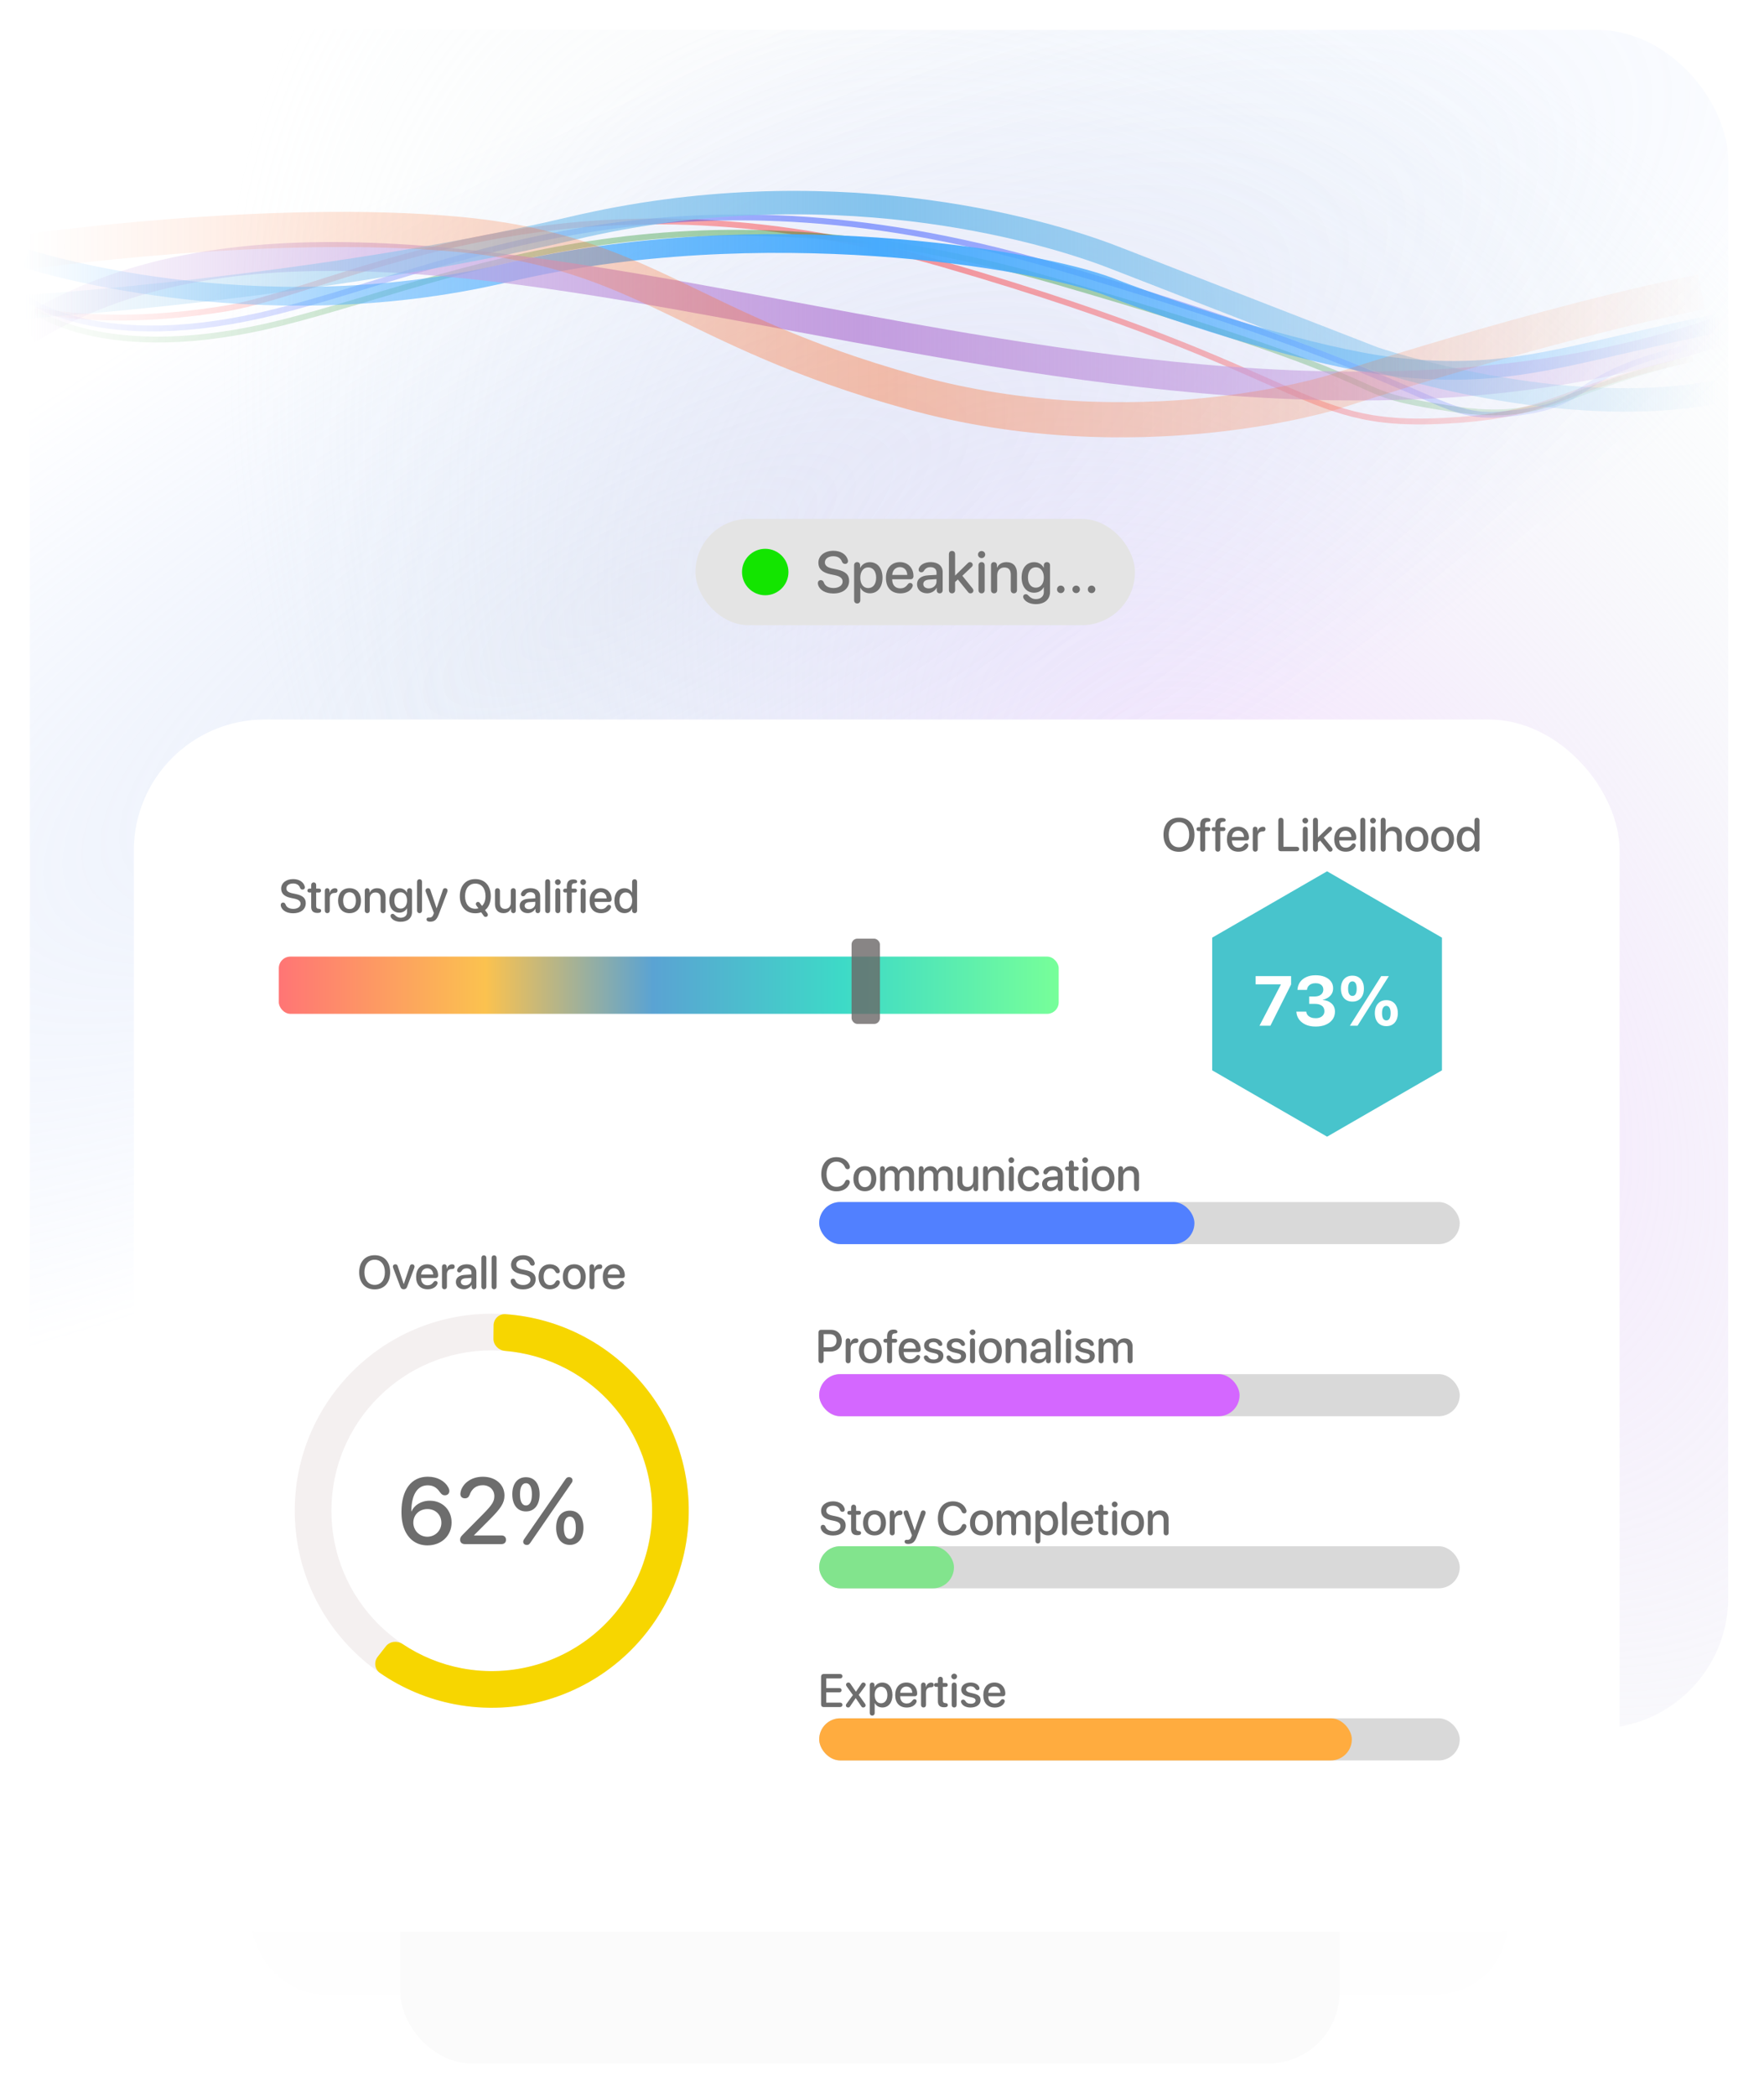 <svg width="15039" height="17869" viewBox="0 0 15039 17869" fill="none" xmlns="http://www.w3.org/2000/svg">
<mask id="mask0_26_172" style="mask-type:alpha" maskUnits="userSpaceOnUse" x="255" y="255" width="14479" height="14479">
<rect x="255" y="255" width="14479" height="14479" rx="1117" fill="#FBFBFB"/>
</mask>
<g mask="url(#mask0_26_172)">
<ellipse cx="10245.9" cy="7249.12" rx="10477.9" ry="10877.8" transform="rotate(-39.296 10245.9 7249.12)" fill="url(#paint0_radial_26_172)"/>
<ellipse cx="6524.07" cy="4422.52" rx="6014.05" ry="11794.7" transform="rotate(61.001 6524.07 4422.52)" fill="url(#paint1_radial_26_172)"/>
</g>
<path d="M268.499 2633.8C268.499 2633.8 859.5 2799.31 1900.5 2633.8C2941.5 2468.29 4786 1308.78 8050.5 2255.3C11315 3201.82 11042.3 3679.05 12426.5 3580.3C13320.4 3516.52 13312 3276.29 14650 3012.29" stroke="url(#paint2_linear_26_172)" stroke-opacity="0.4" stroke-width="50"/>
<path d="M268.499 2633.8C268.499 2633.8 883.5 3130.81 2397.5 2752.31C3911.5 2373.81 5732.5 1450.78 8997 2397.3C12261.5 3343.82 11291.5 3319.8 12379.5 3485.3C13265.5 3620.08 13312 3276.3 14650 3012.3" stroke="url(#paint3_linear_26_172)" stroke-opacity="0.4" stroke-width="50"/>
<path d="M221 2539.24C221 2539.24 836.001 3036.25 2350 2657.75C3864 2279.25 5685 1309.22 8949.5 2255.75C12214 3202.27 12213.5 3573.27 12781.5 3532.75C13675.4 3468.97 13264.5 3181.74 14602.5 2917.74" stroke="url(#paint4_linear_26_172)" stroke-opacity="0.4" stroke-width="50"/>
<path d="M221 2203.1C221 2203.1 2150.5 2837.3 4316.5 2326.3C6482.5 1815.3 8838.5 2203.61 9472.5 2450.1C10106.5 2696.6 11223 3049.36 11877 3125.81C12903.3 3245.76 13398.5 3001.81 14736.5 2737.81" stroke="url(#paint5_linear_26_172)" stroke-width="160"/>
<path d="M233 2813.3C3536 756.797 9580 4570.3 14686 2813.3" stroke="url(#paint6_linear_26_172)" stroke-width="246"/>
<path d="M213 2615.3C213 2615.3 2713.5 2456.8 4879.5 1945.8C7045.5 1434.8 8859.5 1946.31 9493.5 2192.8C10127.5 2439.3 11712.5 3055.3 11712.5 3055.3C11712.5 3055.3 13315.5 3601.3 14653.5 3337.3" stroke="url(#paint7_linear_26_172)" stroke-width="200"/>
<path d="M219.5 2147.3C219.5 2147.3 2309.5 1848.3 3908.5 1997.8C5507.5 2147.3 5848.5 2808.3 7767.5 3341.3C9686.5 3874.3 11371 3341.3 11371 3341.3C11371 3341.3 13167.5 2752.3 14505.5 2488.3" stroke="url(#paint8_linear_26_172)" stroke-opacity="0.4" stroke-width="300"/>
<rect x="5929" y="4423" width="3747" height="906" rx="453" fill="#E4E4E4"/>
<circle cx="6524" cy="4876" r="198" fill="#13E500"/>
<path d="M7104.63 5058.86C7036.27 5058.86 6989.39 5029.32 6975.72 4988.3C6974.01 4982.93 6972.79 4977.07 6972.79 4971.21C6972.79 4955.34 6982.56 4945.09 6997.45 4945.09C7009.9 4945.09 7017.96 4950.71 7023.33 4963.89C7034.31 4996.85 7066.3 5012.23 7107.07 5012.23C7151.75 5012.23 7183.73 4989.28 7183.73 4957.79C7183.73 4930.44 7165.17 4913.35 7118.05 4903.1L7079.48 4895.04C7009.17 4880.15 6977.19 4847.43 6977.19 4796.65C6977.19 4736.35 7030.16 4694.85 7105.12 4694.85C7165.91 4694.85 7213.76 4723.41 7227.43 4770.53C7228.65 4773.95 7229.38 4778.1 7229.38 4783.22C7229.38 4797.38 7219.37 4806.66 7205.21 4806.66C7192.03 4806.66 7183.97 4800.56 7178.36 4787.86C7166.39 4755.39 7139.54 4741.48 7104.38 4741.48C7063.12 4741.48 7032.61 4761.5 7032.61 4793.72C7032.61 4819.36 7050.92 4836.45 7096.57 4846.21L7134.9 4854.27C7208.88 4869.89 7239.15 4899.44 7239.15 4950.71C7239.15 5017.11 7186.9 5058.86 7104.63 5058.86ZM7308.24 5144.06C7292.62 5144.06 7281.87 5133.32 7281.87 5115.99V4818.62C7281.87 4801.78 7292.37 4791.53 7307.26 4791.53C7322.16 4791.53 7332.9 4801.78 7332.9 4818.62V4840.35H7333.88C7349.01 4810.81 7378.55 4792.01 7415.66 4792.01C7480.85 4792.01 7523.82 4843.28 7523.82 4924.58C7523.82 5005.88 7481.09 5057.39 7416.64 5057.39C7379.77 5057.39 7350.48 5039.33 7335.83 5010.76H7334.61V5115.99C7334.61 5133.32 7323.62 5144.06 7308.24 5144.06ZM7401.75 5012.72C7443.49 5012.72 7469.62 4978.54 7469.62 4924.58C7469.62 4870.87 7443.49 4836.45 7401.75 4836.45C7361.46 4836.45 7334.36 4871.6 7334.36 4924.58C7334.36 4978.05 7361.22 5012.72 7401.75 5012.72ZM7675.92 5057.88C7598.52 5057.88 7553.11 5008.81 7553.11 4925.8C7553.11 4844.26 7599.5 4791.53 7672.25 4791.53C7740.61 4791.53 7787.73 4840.84 7787.73 4910.91C7787.73 4928 7777.97 4937.77 7761.61 4937.77H7606.34V4938.99C7606.34 4985.86 7632.7 5015.16 7674.7 5015.16C7703.5 5015.16 7721.57 5005.15 7741.1 4978.54C7746.72 4971.95 7752.09 4969.26 7759.66 4969.26C7772.35 4969.26 7781.63 4977.56 7781.63 4990.74C7781.63 4994.89 7780.16 4999.78 7777.97 5004.9C7761.12 5038.6 7723.77 5057.88 7675.92 5057.88ZM7606.58 4900.9H7735C7733.78 4860.62 7708.63 4834.01 7672.01 4834.01C7635.63 4834.01 7609.27 4860.86 7606.58 4900.9ZM7903.94 5057.39C7853.65 5057.39 7818.25 5026.14 7818.25 4980C7818.25 4935.08 7852.92 4907.49 7913.71 4904.07L7984.27 4899.92V4880.15C7984.27 4851.58 7964.98 4834.49 7932.75 4834.49C7907.36 4834.49 7890.52 4843.53 7875.87 4866.96C7870.5 4874.78 7863.66 4878.2 7854.38 4878.2C7841.2 4878.2 7831.68 4869.41 7831.68 4856.22C7831.68 4850.85 7833.14 4844.99 7836.32 4839.13C7849.74 4810.08 7888.56 4791.53 7934.71 4791.53C7996.96 4791.53 8036.76 4824.48 8036.76 4876V5031.03C8036.76 5047.63 8026.26 5057.64 8011.37 5057.64C7996.72 5057.64 7986.71 5048.12 7986.22 5032.49V5010.76H7985C7970.11 5039.33 7937.39 5057.39 7903.94 5057.39ZM7918.35 5015.65C7955.21 5015.65 7984.27 4990.26 7984.27 4956.81V4936.54L7920.79 4940.45C7889.29 4942.65 7871.47 4956.56 7871.47 4978.54C7871.47 5001 7890.27 5015.65 7918.35 5015.65ZM8116.35 5057.64C8100.96 5057.64 8089.98 5047.14 8089.98 5029.81V4723.9C8089.98 4706.56 8100.96 4696.07 8116.35 4696.07C8131.73 4696.07 8142.71 4706.56 8142.71 4723.9V4905.78H8143.2L8249.89 4801.29C8256.48 4794.21 8262.1 4791.53 8269.91 4791.53C8282.85 4791.53 8292.86 4801.54 8292.86 4813.99C8292.86 4821.55 8290.66 4826.44 8283.83 4832.79L8204.48 4907.98L8291.64 5015.89C8297.25 5022.97 8298.72 5027.85 8298.72 5034.45C8298.72 5047.87 8288.22 5057.64 8274.06 5057.64C8264.29 5057.64 8258.44 5054.46 8251.36 5044.7L8166.15 4939.23L8142.71 4961.2V5029.81C8142.71 5047.14 8131.73 5057.64 8116.35 5057.64ZM8368.54 4757.35C8351.7 4757.35 8338.03 4743.67 8338.03 4727.07C8338.03 4710.23 8351.7 4697.04 8368.54 4697.04C8385.63 4697.04 8399.3 4710.23 8399.3 4727.07C8399.3 4743.67 8385.63 4757.35 8368.54 4757.35ZM8368.54 5057.64C8352.67 5057.64 8342.18 5046.65 8342.18 5029.81V4819.6C8342.18 4802.51 8352.67 4791.53 8368.54 4791.53C8384.41 4791.53 8394.91 4802.51 8394.91 4819.6V5029.81C8394.91 5046.65 8384.41 5057.64 8368.54 5057.64ZM8475.23 5057.64C8459.61 5057.64 8448.87 5047.14 8448.87 5029.81V4818.14C8448.87 4802.02 8458.63 4791.53 8474.01 4791.53C8489.15 4791.53 8499.65 4802.02 8499.65 4818.38V4838.64H8500.87C8514.78 4809.35 8541.64 4791.77 8581.19 4791.77C8637.83 4791.77 8670.3 4827.9 8670.3 4886.74V5029.81C8670.3 5047.14 8659.31 5057.64 8643.69 5057.64C8628.31 5057.64 8617.32 5047.14 8617.32 5029.81V4896.99C8617.32 4858.42 8599.26 4837.18 8562.63 4837.18C8525.53 4837.18 8501.6 4863.55 8501.6 4903.34V5029.81C8501.6 5047.14 8490.61 5057.64 8475.23 5057.64ZM8828.99 5149.68C8782.36 5149.19 8745.5 5131.12 8727.92 5103.29C8724.5 5097.43 8723.04 5092.06 8723.04 5085.96C8723.04 5073.75 8732.07 5064.96 8745.5 5064.96C8753.55 5064.96 8758.68 5067.65 8765.76 5074.73C8786.76 5096.7 8804.82 5106.22 8829.97 5106.71C8872.94 5107.2 8899.06 5082.79 8899.06 5046.9V5006.12H8897.84C8883.44 5033.96 8853.16 5052.27 8816.54 5052.27C8751.84 5052.27 8709.85 5001.73 8709.85 4922.38C8709.85 4842.06 8751.36 4792.01 8817.76 4792.01C8854.14 4792.01 8882.46 4810.32 8898.08 4839.38H8899.06V4818.62C8899.06 4801.54 8910.54 4791.53 8925.67 4791.53C8940.81 4791.53 8952.04 4801.54 8952.04 4818.62V5045.92C8952.04 5109.4 8905.41 5150.41 8828.99 5149.68ZM8830.7 5009.3C8871.96 5009.3 8899.3 4975.61 8899.3 4922.87C8899.3 4870.14 8871.96 4835.47 8830.7 4835.47C8790.17 4835.47 8763.81 4869.16 8763.81 4922.63C8763.81 4976.34 8790.17 5009.3 8830.7 5009.3ZM9043.59 5055.69C9025.77 5055.69 9011.61 5041.53 9011.61 5023.7C9011.61 5005.88 9025.77 4991.72 9043.59 4991.72C9061.41 4991.72 9075.57 5005.88 9075.57 5023.7C9075.57 5041.53 9061.41 5055.69 9043.59 5055.69ZM9174.94 5055.69C9157.12 5055.69 9142.96 5041.53 9142.96 5023.7C9142.96 5005.88 9157.12 4991.72 9174.94 4991.72C9192.76 4991.72 9206.92 5005.88 9206.92 5023.7C9206.92 5041.53 9192.76 5055.69 9174.94 5055.69ZM9306.29 5055.69C9288.46 5055.69 9274.3 5041.53 9274.3 5023.7C9274.3 5005.88 9288.46 4991.72 9306.29 4991.72C9324.11 4991.72 9338.27 5005.88 9338.27 5023.7C9338.27 5041.53 9324.11 5055.69 9306.29 5055.69Z" fill="#727272"/>
<g filter="url(#filter0_d_26_172)">
<rect x="3388" y="14604" width="8007" height="2960" rx="606" fill="#FBFBFB"/>
</g>
<g filter="url(#filter1_d_26_172)">
<rect x="2122" y="13016" width="10705" height="3958" rx="606" fill="#FBFBFB" fill-opacity="0.29" shape-rendering="crispEdges"/>
</g>
<g filter="url(#filter2_d_26_172)">
<rect x="1141" y="6050" width="12667" height="10334" rx="1117" fill="white"/>
</g>
<path d="M7131.35 10154.7C7051.66 10154.7 7001.86 10098.8 7001.86 10009C7001.86 9919.73 7052.25 9863.48 7130.96 9863.48C7182.72 9863.48 7224.12 9888.67 7241.7 9930.27C7244.44 9935.94 7245.8 9941.8 7245.8 9947.07C7245.8 9958.79 7237.99 9966.41 7226.27 9966.41C7215.92 9966.41 7209.09 9961.33 7204.2 9950C7191.12 9918.55 7163.38 9901.76 7130.96 9901.76C7079.79 9901.76 7046.59 9943.75 7046.59 10009C7046.59 10074.8 7079.4 10116.4 7131.16 10116.4C7165.53 10116.4 7191.9 10101.8 7204.98 10071.3C7209.67 10060.9 7215.34 10056.6 7224.91 10056.6C7236.82 10056.6 7245.02 10064.8 7245.02 10076.4C7245.02 10082.4 7243.46 10088.1 7240.34 10094.5C7222.17 10132.6 7183.7 10154.7 7131.35 10154.7ZM7373.34 10153.9C7314.55 10153.9 7275.88 10113.5 7275.88 10047.3C7275.88 9981.25 7314.75 9940.82 7373.34 9940.82C7431.94 9940.82 7470.8 9981.25 7470.8 10047.3C7470.8 10113.5 7432.13 10153.9 7373.34 10153.9ZM7373.34 10119.1C7406.55 10119.1 7427.84 10093 7427.84 10047.3C7427.84 10001.8 7406.35 9975.59 7373.34 9975.59C7340.34 9975.59 7318.85 10001.8 7318.85 10047.3C7318.85 10093 7340.34 10119.1 7373.34 10119.1ZM7524.52 10153.7C7511.82 10153.7 7503.42 10144.9 7503.42 10131.4V9962.3C7503.42 9949.02 7511.62 9940.82 7523.54 9940.82C7535.26 9940.82 7543.66 9948.83 7543.66 9962.3V9979.1H7544.63C7553.81 9956.25 7575.3 9941.02 7603.03 9941.02C7631.55 9941.02 7652.25 9955.66 7660.45 9981.25H7661.43C7671.98 9956.25 7696.2 9941.02 7725.49 9941.02C7766.12 9941.02 7792.68 9967.97 7792.68 10008.8V10131.4C7792.68 10144.9 7784.09 10153.7 7771.39 10153.7C7758.7 10153.7 7750.3 10144.9 7750.3 10131.4V10018.9C7750.3 9992.38 7736.04 9977.15 7711.04 9977.15C7686.04 9977.15 7668.66 9995.7 7668.66 10021.7V10131.4C7668.66 10144.9 7660.65 10153.7 7647.95 10153.7C7635.26 10153.7 7627.25 10144.9 7627.25 10131.4V10015.8C7627.25 9992.19 7612.21 9977.15 7588.38 9977.15C7563.38 9977.15 7545.61 9996.68 7545.61 10023V10131.4C7545.61 10144.9 7537.21 10153.7 7524.52 10153.7ZM7854.59 10153.7C7841.9 10153.7 7833.5 10144.9 7833.5 10131.4V9962.3C7833.5 9949.02 7841.7 9940.82 7853.62 9940.82C7865.34 9940.82 7873.73 9948.83 7873.73 9962.3V9979.1H7874.71C7883.89 9956.25 7905.38 9941.02 7933.11 9941.02C7961.62 9941.02 7982.33 9955.66 7990.53 9981.25H7991.51C8002.05 9956.25 8026.27 9941.02 8055.57 9941.02C8096.2 9941.02 8122.76 9967.97 8122.76 10008.8V10131.4C8122.76 10144.9 8114.16 10153.7 8101.47 10153.7C8088.77 10153.7 8080.38 10144.9 8080.38 10131.4V10018.9C8080.38 9992.38 8066.12 9977.15 8041.12 9977.15C8016.12 9977.15 7998.73 9995.7 7998.73 10021.7V10131.4C7998.73 10144.9 7990.73 10153.7 7978.03 10153.7C7965.34 10153.7 7957.33 10144.9 7957.33 10131.4V10015.8C7957.33 9992.19 7942.29 9977.15 7918.46 9977.15C7893.46 9977.15 7875.69 9996.68 7875.69 10023V10131.4C7875.69 10144.9 7867.29 10153.7 7854.59 10153.7ZM8234.67 10153.7C8189.95 10153.7 8162.6 10124.6 8162.6 10077.5V9963.28C8162.6 9949.22 8171.2 9940.82 8183.7 9940.82C8196 9940.82 8204.79 9949.22 8204.79 9963.28V10069.3C8204.79 10100.6 8219.63 10117.4 8248.73 10117.4C8279.2 10117.4 8297.56 10096.3 8297.56 10064.3V9963.28C8297.56 9949.22 8306.35 9940.82 8318.66 9940.82C8331.16 9940.82 8339.75 9949.22 8339.75 9963.28V10132.2C8339.75 10145.3 8331.74 10153.7 8319.63 10153.7C8307.52 10153.7 8299.32 10145.3 8299.32 10132.4V10115.2H8298.34C8287.02 10139.8 8266.12 10153.7 8234.67 10153.7ZM8402.64 10153.7C8390.14 10153.7 8381.55 10145.3 8381.55 10131.4V9962.11C8381.55 9949.22 8389.36 9940.82 8401.66 9940.82C8413.77 9940.82 8422.17 9949.22 8422.17 9962.3V9978.52H8423.15C8434.28 9955.08 8455.77 9941.02 8487.41 9941.02C8532.72 9941.02 8558.7 9969.92 8558.7 10017V10131.4C8558.7 10145.3 8549.91 10153.7 8537.41 10153.7C8525.1 10153.7 8516.31 10145.3 8516.31 10131.4V10025.2C8516.31 9994.34 8501.86 9977.34 8472.56 9977.34C8442.88 9977.34 8423.73 9998.44 8423.73 10030.3V10131.4C8423.73 10145.3 8414.95 10153.7 8402.64 10153.7ZM8621.98 9913.48C8608.5 9913.48 8597.56 9902.54 8597.56 9889.26C8597.56 9875.78 8608.5 9865.23 8621.98 9865.23C8635.65 9865.23 8646.59 9875.78 8646.59 9889.26C8646.59 9902.54 8635.65 9913.48 8621.98 9913.48ZM8621.98 10153.7C8609.28 10153.7 8600.88 10144.9 8600.88 10131.4V9963.28C8600.88 9949.61 8609.28 9940.82 8621.98 9940.82C8634.67 9940.82 8643.07 9949.61 8643.07 9963.28V10131.4C8643.07 10144.9 8634.67 10153.7 8621.98 10153.7ZM8774.12 10153.9C8715.34 10153.9 8677.05 10113.1 8677.05 10047.7C8677.05 9982.62 8715.14 9940.82 8773.73 9940.82C8813.38 9940.82 8847.37 9961.91 8856.35 9990.62C8857.52 9993.95 8858.3 9997.46 8858.3 10000.4C8858.3 10011.1 8850.69 10017.8 8840.34 10017.8C8831.35 10017.8 8826.27 10014.3 8821.2 10004.9C8810.65 9985.35 8796.2 9975.98 8774.52 9975.98C8741.51 9975.98 8720.02 10003.5 8720.02 10047.3C8720.02 10092 8741.9 10118.6 8774.52 10118.6C8797.37 10118.6 8811.23 10108.4 8821.2 10090.6C8827.05 10080.5 8831.55 10077 8840.73 10077C8851.08 10077 8858.7 10084 8858.7 10094.5C8858.7 10097.9 8857.91 10101.4 8856.35 10105.5C8845.61 10133.8 8812.21 10153.9 8774.12 10153.9ZM8953.03 10153.5C8912.8 10153.5 8884.48 10128.5 8884.48 10091.6C8884.48 10055.7 8912.21 10033.6 8960.84 10030.9L9017.29 10027.5V10011.7C9017.29 9988.87 9001.86 9975.2 8976.08 9975.2C8955.77 9975.2 8942.29 9982.42 8930.57 10001.2C8926.27 10007.4 8920.8 10010.2 8913.38 10010.2C8902.84 10010.2 8895.22 10003.1 8895.22 9992.58C8895.22 9988.28 8896.39 9983.59 8898.93 9978.91C8909.67 9955.66 8940.73 9940.82 8977.64 9940.82C9027.45 9940.82 9059.28 9967.19 9059.28 10008.4V10132.4C9059.28 10145.7 9050.88 10153.7 9038.97 10153.7C9027.25 10153.7 9019.24 10146.1 9018.85 10133.6V10116.2H9017.88C9005.96 10139.1 8979.79 10153.5 8953.03 10153.5ZM8964.55 10120.1C8994.05 10120.1 9017.29 10099.8 9017.29 10073V10056.8L8966.51 10060C8941.31 10061.7 8927.05 10072.9 8927.05 10090.4C8927.05 10108.4 8942.09 10120.1 8964.55 10120.1ZM9112.6 10100.8V9977.93H9097.76C9086.82 9977.93 9080.18 9971.68 9080.18 9961.33C9080.18 9950.78 9086.82 9944.53 9097.76 9944.53H9112.6V9914.06C9112.6 9900.59 9121 9891.6 9133.89 9891.6C9146.59 9891.6 9154.98 9900.59 9154.98 9914.06V9944.53H9179.01C9189.95 9944.53 9196.59 9950.98 9196.59 9961.33C9196.59 9971.68 9189.95 9977.93 9179.01 9977.93H9154.98V10091.4C9154.98 10107.8 9160.65 10115.2 9175.88 10116.4L9179.2 10116.6C9191.31 10117.8 9197.37 10122.7 9197.37 10132.6C9197.37 10145.3 9187.6 10151.8 9166.9 10151.8H9164.75C9130.18 10151.8 9112.6 10134.8 9112.6 10100.8ZM9251.27 9913.48C9237.8 9913.48 9226.86 9902.54 9226.86 9889.26C9226.86 9875.78 9237.8 9865.23 9251.27 9865.23C9264.95 9865.23 9275.88 9875.78 9275.88 9889.26C9275.88 9902.54 9264.95 9913.48 9251.27 9913.48ZM9251.27 10153.7C9238.58 10153.7 9230.18 10144.9 9230.18 10131.4V9963.28C9230.18 9949.61 9238.58 9940.82 9251.27 9940.82C9263.97 9940.82 9272.37 9949.61 9272.37 9963.28V10131.4C9272.37 10144.9 9263.97 10153.7 9251.27 10153.7ZM9403.81 10153.9C9345.02 10153.9 9306.35 10113.5 9306.35 10047.3C9306.35 9981.25 9345.22 9940.82 9403.81 9940.82C9462.41 9940.82 9501.27 9981.25 9501.27 10047.3C9501.27 10113.5 9462.6 10153.9 9403.81 10153.9ZM9403.81 10119.1C9437.02 10119.1 9458.3 10093 9458.3 10047.3C9458.3 10001.8 9436.82 9975.59 9403.81 9975.59C9370.8 9975.59 9349.32 10001.8 9349.32 10047.3C9349.32 10093 9370.8 10119.1 9403.81 10119.1ZM9554.98 10153.7C9542.48 10153.7 9533.89 10145.3 9533.89 10131.4V9962.11C9533.89 9949.22 9541.7 9940.82 9554.01 9940.82C9566.12 9940.82 9574.52 9949.22 9574.52 9962.3V9978.52H9575.49C9586.62 9955.08 9608.11 9941.02 9639.75 9941.02C9685.06 9941.02 9711.04 9969.92 9711.04 10017V10131.4C9711.04 10145.3 9702.25 10153.7 9689.75 10153.7C9677.45 10153.7 9668.66 10145.3 9668.66 10131.4V10025.2C9668.66 9994.34 9654.2 9977.34 9624.91 9977.34C9595.22 9977.34 9576.08 9998.44 9576.08 10030.3V10131.4C9576.08 10145.3 9567.29 10153.7 9554.98 10153.7Z" fill="#6D6D6D"/>
<path d="M2499.09 7784.69C2444.41 7784.69 2406.91 7761.05 2395.97 7728.24C2394.6 7723.95 2393.62 7719.26 2393.62 7714.57C2393.62 7701.88 2401.44 7693.67 2413.35 7693.67C2423.31 7693.67 2429.76 7698.16 2434.05 7708.71C2442.84 7735.08 2468.43 7747.38 2501.05 7747.38C2536.79 7747.38 2562.38 7729.02 2562.38 7703.83C2562.38 7681.95 2547.53 7668.28 2509.84 7660.08L2478.98 7653.63C2422.73 7641.72 2397.14 7615.55 2397.14 7574.92C2397.14 7526.68 2439.52 7493.48 2499.48 7493.48C2548.12 7493.48 2586.4 7516.33 2597.34 7554.02C2598.31 7556.76 2598.9 7560.08 2598.9 7564.18C2598.9 7575.51 2590.89 7582.93 2579.56 7582.93C2569.02 7582.93 2562.57 7578.05 2558.08 7567.89C2548.51 7541.91 2527.02 7530.78 2498.9 7530.78C2465.89 7530.78 2441.48 7546.8 2441.48 7572.58C2441.48 7593.09 2456.12 7606.76 2492.65 7614.57L2523.31 7621.02C2582.49 7633.52 2606.71 7657.15 2606.71 7698.16C2606.71 7751.29 2564.91 7784.69 2499.09 7784.69ZM2653.2 7730.78V7607.93H2638.35C2627.41 7607.93 2620.77 7601.68 2620.77 7591.33C2620.77 7580.78 2627.41 7574.53 2638.35 7574.53H2653.2V7544.06C2653.2 7530.59 2661.59 7521.6 2674.48 7521.6C2687.18 7521.6 2695.58 7530.59 2695.58 7544.06V7574.53H2719.6C2730.54 7574.53 2737.18 7580.98 2737.18 7591.33C2737.18 7601.68 2730.54 7607.93 2719.6 7607.93H2695.58V7721.41C2695.58 7737.81 2701.24 7745.23 2716.48 7746.41L2719.8 7746.6C2731.91 7747.77 2737.96 7752.66 2737.96 7762.62C2737.96 7775.31 2728.2 7781.76 2707.49 7781.76H2705.34C2670.77 7781.76 2653.2 7764.77 2653.2 7730.78ZM2790.5 7783.71C2777.8 7783.71 2769.41 7775.12 2769.41 7761.45V7592.11C2769.41 7579.22 2777.61 7570.82 2789.52 7570.82C2801.24 7570.82 2809.45 7579.22 2809.45 7592.11V7609.69H2810.42C2816.09 7586.64 2835.03 7571.21 2855.54 7571.21C2862.96 7571.21 2868.62 7572.97 2872.14 7576.29C2876.05 7579.41 2877.8 7584.49 2877.8 7591.13C2877.8 7597.77 2875.66 7602.66 2871.55 7605.98C2867.26 7609.69 2861.01 7611.45 2852.22 7611.45C2823.31 7611.64 2811.59 7630.98 2811.59 7656.56V7761.45C2811.59 7775.12 2803 7783.71 2790.5 7783.71ZM2979.95 7783.91C2921.16 7783.91 2882.49 7743.48 2882.49 7677.27C2882.49 7611.25 2921.36 7570.82 2979.95 7570.82C3038.55 7570.82 3077.41 7611.25 3077.41 7677.27C3077.41 7743.48 3038.74 7783.91 2979.95 7783.91ZM2979.95 7749.14C3013.16 7749.14 3034.45 7722.97 3034.45 7677.27C3034.45 7631.76 3012.96 7605.59 2979.95 7605.59C2946.95 7605.59 2925.46 7631.76 2925.46 7677.27C2925.46 7722.97 2946.95 7749.14 2979.95 7749.14ZM3131.12 7783.71C3118.62 7783.71 3110.03 7775.31 3110.03 7761.45V7592.11C3110.03 7579.22 3117.84 7570.82 3130.15 7570.82C3142.26 7570.82 3150.66 7579.22 3150.66 7592.3V7608.52H3151.63C3162.77 7585.08 3184.25 7571.02 3215.89 7571.02C3261.2 7571.02 3287.18 7599.92 3287.18 7646.99V7761.45C3287.18 7775.31 3278.39 7783.71 3265.89 7783.71C3253.59 7783.71 3244.8 7775.31 3244.8 7761.45V7655.2C3244.8 7624.34 3230.34 7607.34 3201.05 7607.34C3171.36 7607.34 3152.22 7628.44 3152.22 7660.27V7761.45C3152.22 7775.31 3143.43 7783.71 3131.12 7783.71ZM3414.13 7857.34C3376.83 7856.95 3347.34 7842.5 3333.27 7820.23C3330.54 7815.55 3329.37 7811.25 3329.37 7806.37C3329.37 7796.6 3336.59 7789.57 3347.34 7789.57C3353.78 7789.57 3357.88 7791.72 3363.55 7797.38C3380.34 7814.96 3394.8 7822.58 3414.91 7822.97C3449.29 7823.36 3470.19 7803.83 3470.19 7775.12V7742.5H3469.21C3457.69 7764.77 3433.47 7779.41 3404.17 7779.41C3352.41 7779.41 3318.82 7738.98 3318.82 7675.51C3318.82 7611.25 3352.02 7571.21 3405.15 7571.21C3434.25 7571.21 3456.91 7585.86 3469.41 7609.1H3470.19V7592.5C3470.19 7578.83 3479.37 7570.82 3491.48 7570.82C3503.59 7570.82 3512.57 7578.83 3512.57 7592.5V7774.34C3512.57 7825.12 3475.27 7857.93 3414.13 7857.34ZM3415.5 7745.04C3448.51 7745.04 3470.38 7718.09 3470.38 7675.9C3470.38 7633.71 3448.51 7605.98 3415.5 7605.98C3383.08 7605.98 3361.98 7632.93 3361.98 7675.7C3361.98 7718.67 3383.08 7745.04 3415.5 7745.04ZM3576.83 7783.71C3564.52 7783.71 3555.73 7775.31 3555.73 7761.45V7516.72C3555.73 7502.85 3564.52 7494.45 3576.83 7494.45C3589.13 7494.45 3597.92 7502.85 3597.92 7516.72V7761.45C3597.92 7775.31 3589.13 7783.71 3576.83 7783.71ZM3666.67 7856.56C3647.14 7856.56 3636.4 7849.34 3636.4 7836.25C3636.4 7827.27 3642.65 7821.41 3652.8 7821.41C3657.3 7821.41 3658.86 7821.6 3663.74 7821.6C3675.46 7821.6 3687.38 7815.16 3694.99 7794.06L3698.9 7782.15L3630.15 7602.27C3628.59 7597.97 3627.8 7593.67 3627.8 7590.35C3627.8 7578.83 3636.98 7570.82 3649.29 7570.82C3659.84 7570.82 3665.89 7575.31 3669.6 7587.03L3721.95 7741.72H3722.53L3775.07 7587.03C3778.59 7575.51 3784.45 7570.82 3795.19 7570.82C3807.3 7570.82 3815.7 7578.83 3815.7 7590.16C3815.7 7593.48 3814.91 7597.77 3813.55 7601.88L3742.26 7790.35C3724.09 7839.77 3704.76 7856.56 3666.67 7856.56ZM4052.22 7784.69C3970.97 7784.69 3920.19 7729.02 3920.19 7639.18C3920.19 7549.73 3970.97 7493.48 4052.22 7493.48C4133.27 7493.48 4184.25 7549.73 4184.25 7639.18C4184.25 7691.91 4166.67 7733.32 4135.23 7757.73L4154.76 7784.88C4158.08 7789.57 4159.25 7792.89 4159.25 7797.97C4159.25 7808.32 4151.24 7815.74 4140.3 7815.74C4133.27 7815.74 4128.2 7812.81 4123.7 7806.37L4102.22 7776.29C4087.18 7781.95 4070.38 7784.69 4052.22 7784.69ZM4052.22 7746.41C4061.59 7746.41 4070.38 7745.04 4078.59 7742.5L4061.4 7718.48C4058.08 7713.98 4056.91 7709.88 4056.91 7705.78C4056.91 7695.43 4064.52 7688.2 4074.88 7688.2C4081.91 7688.2 4086.2 7690.55 4090.7 7696.6L4109.25 7721.99C4128.39 7704.22 4139.33 7675.51 4139.33 7639.18C4139.33 7573.36 4105.73 7531.76 4052.22 7531.76C3998.7 7531.76 3964.91 7573.36 3964.91 7639.18C3964.91 7704.8 3998.7 7746.41 4052.22 7746.41ZM4292.06 7783.71C4247.34 7783.71 4219.99 7754.61 4219.99 7707.54V7593.28C4219.99 7579.22 4228.59 7570.82 4241.09 7570.82C4253.39 7570.82 4262.18 7579.22 4262.18 7593.28V7699.34C4262.18 7730.59 4277.02 7747.38 4306.12 7747.38C4336.59 7747.38 4354.95 7726.29 4354.95 7694.26V7593.28C4354.95 7579.22 4363.74 7570.82 4376.05 7570.82C4388.55 7570.82 4397.14 7579.22 4397.14 7593.28V7762.23C4397.14 7775.31 4389.13 7783.71 4377.02 7783.71C4364.91 7783.71 4356.71 7775.31 4356.71 7762.42V7745.23H4355.73C4344.41 7769.84 4323.51 7783.71 4292.06 7783.71ZM4499.09 7783.52C4458.86 7783.52 4430.54 7758.52 4430.54 7721.6C4430.54 7685.66 4458.27 7663.59 4506.91 7660.86L4563.35 7657.54V7641.72C4563.35 7618.87 4547.92 7605.2 4522.14 7605.2C4501.83 7605.2 4488.35 7612.42 4476.63 7631.17C4472.34 7637.42 4466.87 7640.16 4459.45 7640.16C4448.9 7640.16 4441.28 7633.12 4441.28 7622.58C4441.28 7618.28 4442.45 7613.59 4444.99 7608.91C4455.73 7585.66 4486.79 7570.82 4523.7 7570.82C4573.51 7570.82 4605.34 7597.19 4605.34 7638.4V7762.42C4605.34 7775.7 4596.95 7783.71 4585.03 7783.71C4573.31 7783.71 4565.3 7776.09 4564.91 7763.59V7746.21H4563.94C4552.02 7769.06 4525.85 7783.52 4499.09 7783.52ZM4510.62 7750.12C4540.11 7750.12 4563.35 7729.8 4563.35 7703.05V7686.84L4512.57 7689.96C4487.38 7691.72 4473.12 7702.85 4473.12 7720.43C4473.12 7738.4 4488.16 7750.12 4510.62 7750.12ZM4669.02 7783.71C4656.71 7783.71 4647.92 7775.31 4647.92 7761.45V7516.72C4647.92 7502.85 4656.71 7494.45 4669.02 7494.45C4681.32 7494.45 4690.11 7502.85 4690.11 7516.72V7761.45C4690.11 7775.31 4681.32 7783.71 4669.02 7783.71ZM4755.93 7543.48C4742.45 7543.48 4731.52 7532.54 4731.52 7519.26C4731.52 7505.78 4742.45 7495.23 4755.93 7495.23C4769.6 7495.23 4780.54 7505.78 4780.54 7519.26C4780.54 7532.54 4769.6 7543.48 4755.93 7543.48ZM4755.93 7783.71C4743.23 7783.71 4734.84 7774.92 4734.84 7761.45V7593.28C4734.84 7579.61 4743.23 7570.82 4755.93 7570.82C4768.62 7570.82 4777.02 7579.61 4777.02 7593.28V7761.45C4777.02 7774.92 4768.62 7783.71 4755.93 7783.71ZM4853.78 7783.71C4840.89 7783.71 4832.49 7775.7 4832.49 7761.64V7607.93H4817.84C4807.88 7607.93 4801.05 7602.07 4801.05 7591.52C4801.05 7581.37 4807.88 7574.92 4817.84 7574.92H4832.49V7554.8C4832.49 7514.96 4851.83 7496.41 4887.18 7496.21C4909.64 7496.21 4920.38 7503.44 4920.38 7514.77C4920.38 7521.6 4917.06 7525.7 4910.23 7527.66C4907.3 7528.44 4903.78 7529.02 4899.48 7529.02C4881.71 7529.22 4874.29 7537.62 4874.29 7556.37V7574.92H4902.02C4911.98 7574.92 4918.82 7581.37 4918.82 7591.52C4918.82 7602.07 4911.98 7607.93 4902.02 7607.93H4874.88V7761.64C4874.88 7775.7 4866.48 7783.71 4853.78 7783.71ZM4971.55 7543.48C4958.08 7543.48 4947.14 7532.54 4947.14 7519.26C4947.14 7505.78 4958.08 7495.23 4971.55 7495.23C4985.23 7495.23 4996.16 7505.78 4996.16 7519.26C4996.16 7532.54 4985.23 7543.48 4971.55 7543.48ZM4971.55 7783.71C4958.86 7783.71 4950.46 7774.92 4950.46 7761.45V7593.28C4950.46 7579.61 4958.86 7570.82 4971.55 7570.82C4984.25 7570.82 4992.65 7579.61 4992.65 7593.28V7761.45C4992.65 7774.92 4984.25 7783.71 4971.55 7783.71ZM5124.88 7783.91C5062.96 7783.91 5026.63 7744.65 5026.63 7678.24C5026.63 7613.01 5063.74 7570.82 5121.95 7570.82C5176.63 7570.82 5214.33 7610.27 5214.33 7666.33C5214.33 7680 5206.52 7687.81 5193.43 7687.81H5069.21V7688.79C5069.21 7726.29 5090.3 7749.73 5123.9 7749.73C5146.95 7749.73 5161.4 7741.72 5177.02 7720.43C5181.52 7715.16 5185.81 7713.01 5191.87 7713.01C5202.02 7713.01 5209.45 7719.65 5209.45 7730.2C5209.45 7733.52 5208.27 7737.42 5206.52 7741.52C5193.04 7768.48 5163.16 7783.91 5124.88 7783.91ZM5069.41 7658.32H5172.14C5171.16 7626.09 5151.05 7604.8 5121.75 7604.8C5092.65 7604.8 5071.55 7626.29 5069.41 7658.32ZM5324.29 7783.52C5272.34 7783.52 5237.96 7742.11 5237.96 7677.27C5237.96 7612.42 5272.34 7571.21 5323.9 7571.21C5353.39 7571.21 5376.83 7586.05 5388.35 7608.71H5389.13V7516.72C5389.13 7502.85 5397.92 7494.45 5410.42 7494.45C5422.73 7494.45 5431.52 7502.85 5431.52 7516.72V7762.62C5431.52 7775.9 5422.92 7783.71 5410.62 7783.71C5398.7 7783.71 5389.13 7775.9 5389.13 7762.62V7743.48H5388.55C5378 7767.5 5356.32 7783.52 5324.29 7783.52ZM5335.42 7747.77C5367.84 7747.77 5389.52 7720.23 5389.52 7677.27C5389.52 7634.69 5367.84 7606.76 5335.42 7606.76C5302.02 7606.76 5281.12 7634.1 5281.12 7677.27C5281.12 7720.62 5302.02 7747.77 5335.42 7747.77Z" fill="#6D6D6D"/>
<path d="M3194.26 10990.7C3113.01 10990.7 3062.23 10934.8 3062.23 10845.2C3062.23 10755.5 3113.01 10699.5 3194.26 10699.5C3275.31 10699.5 3326.29 10755.5 3326.29 10845.2C3326.29 10934.8 3275.31 10990.7 3194.26 10990.7ZM3194.26 10952.2C3247.77 10952.2 3281.37 10910.8 3281.37 10845.2C3281.37 10779.4 3247.77 10738 3194.26 10738C3140.74 10738 3106.95 10779.4 3106.95 10845.2C3106.95 10910.8 3140.74 10952.2 3194.26 10952.2ZM3442.11 10989.7C3427.07 10989.7 3418.87 10983.5 3413.01 10968.2L3352.07 10807.9C3350.7 10804.2 3349.73 10800.1 3349.73 10796.2C3349.73 10784.4 3358.71 10776.8 3371.02 10776.8C3380.78 10776.8 3387.42 10782.1 3390.94 10793.4L3441.91 10944.8H3442.7L3493.67 10793C3497.19 10782.1 3503.83 10776.8 3513.4 10776.8C3525.51 10776.8 3534.1 10784.8 3534.1 10796C3534.1 10799.7 3533.32 10803.8 3531.95 10807.3L3471.02 10968.2C3465.55 10983.1 3456.56 10989.7 3442.11 10989.7ZM3645.82 10989.9C3583.91 10989.9 3547.58 10950.6 3547.58 10884.2C3547.58 10819 3584.69 10776.8 3642.89 10776.8C3697.58 10776.8 3735.27 10816.3 3735.27 10872.3C3735.27 10886 3727.46 10893.8 3714.38 10893.8H3590.16V10894.8C3590.16 10932.3 3611.25 10955.7 3644.84 10955.7C3667.89 10955.7 3682.34 10947.7 3697.97 10926.4C3702.46 10921.2 3706.76 10919 3712.81 10919C3722.97 10919 3730.39 10925.6 3730.39 10936.2C3730.39 10939.5 3729.22 10943.4 3727.46 10947.5C3713.98 10974.5 3684.1 10989.9 3645.82 10989.9ZM3590.35 10864.3H3693.09C3692.11 10832.1 3671.99 10810.8 3642.7 10810.8C3613.59 10810.8 3592.5 10832.3 3590.35 10864.3ZM3789.18 10989.7C3776.48 10989.7 3768.09 10981.1 3768.09 10967.4V10798.1C3768.09 10785.2 3776.29 10776.8 3788.2 10776.8C3799.92 10776.8 3808.12 10785.2 3808.12 10798.1V10815.7H3809.1C3814.77 10792.6 3833.71 10777.2 3854.22 10777.2C3861.64 10777.2 3867.3 10779 3870.82 10782.3C3874.73 10785.4 3876.48 10790.5 3876.48 10797.1C3876.48 10803.8 3874.34 10808.7 3870.23 10812C3865.94 10815.7 3859.69 10817.4 3850.9 10817.4C3821.99 10817.6 3810.27 10837 3810.27 10862.6V10967.4C3810.27 10981.1 3801.68 10989.7 3789.18 10989.7ZM3955.2 10989.5C3914.96 10989.5 3886.64 10964.5 3886.64 10927.6C3886.64 10891.7 3914.38 10869.6 3963.01 10866.9L4019.45 10863.5V10847.7C4019.45 10824.9 4004.02 10811.2 3978.24 10811.2C3957.93 10811.2 3944.45 10818.4 3932.73 10837.2C3928.44 10843.4 3922.97 10846.2 3915.55 10846.2C3905 10846.2 3897.38 10839.1 3897.38 10828.6C3897.38 10824.3 3898.55 10819.6 3901.09 10814.9C3911.84 10791.7 3942.89 10776.8 3979.8 10776.8C4029.61 10776.8 4061.45 10803.2 4061.45 10844.4V10968.4C4061.45 10981.7 4053.05 10989.7 4041.13 10989.7C4029.41 10989.7 4021.41 10982.1 4021.02 10969.6V10952.2H4020.04C4008.12 10975.1 3981.95 10989.5 3955.2 10989.5ZM3966.72 10956.1C3996.21 10956.1 4019.45 10935.8 4019.45 10909V10892.8L3968.67 10896C3943.48 10897.7 3929.22 10908.9 3929.22 10926.4C3929.22 10944.4 3944.26 10956.1 3966.72 10956.1ZM4125.12 10989.7C4112.81 10989.7 4104.02 10981.3 4104.02 10967.4V10722.7C4104.02 10708.9 4112.81 10700.5 4125.12 10700.5C4137.42 10700.5 4146.21 10708.9 4146.21 10722.7V10967.4C4146.21 10981.3 4137.42 10989.7 4125.12 10989.7ZM4212.23 10989.7C4199.92 10989.7 4191.13 10981.3 4191.13 10967.4V10722.7C4191.13 10708.9 4199.92 10700.5 4212.23 10700.5C4224.53 10700.5 4233.32 10708.9 4233.32 10722.7V10967.4C4233.32 10981.3 4224.53 10989.7 4212.23 10989.7ZM4459.1 10990.7C4404.41 10990.7 4366.91 10967.1 4355.98 10934.2C4354.61 10929.9 4353.63 10925.3 4353.63 10920.6C4353.63 10907.9 4361.45 10899.7 4373.36 10899.7C4383.32 10899.7 4389.77 10904.2 4394.06 10914.7C4402.85 10941.1 4428.44 10953.4 4461.05 10953.4C4496.8 10953.4 4522.38 10935 4522.38 10909.8C4522.38 10888 4507.54 10874.3 4469.84 10866.1L4438.98 10859.6C4382.73 10847.7 4357.15 10821.5 4357.15 10780.9C4357.15 10732.7 4399.53 10699.5 4459.49 10699.5C4508.12 10699.5 4546.41 10722.3 4557.34 10760C4558.32 10762.8 4558.91 10766.1 4558.91 10770.2C4558.91 10781.5 4550.9 10788.9 4539.57 10788.9C4529.02 10788.9 4522.58 10784 4518.09 10773.9C4508.52 10747.9 4487.03 10736.8 4458.91 10736.8C4425.9 10736.8 4401.48 10752.8 4401.48 10778.6C4401.48 10799.1 4416.13 10812.8 4452.66 10820.6L4483.32 10827C4542.5 10839.5 4566.72 10863.1 4566.72 10904.2C4566.72 10957.3 4524.92 10990.7 4459.1 10990.7ZM4688.79 10989.9C4630 10989.9 4591.72 10949.1 4591.72 10883.7C4591.72 10818.6 4629.8 10776.8 4688.4 10776.8C4728.05 10776.8 4762.03 10797.9 4771.02 10826.6C4772.19 10829.9 4772.97 10833.5 4772.97 10836.4C4772.97 10847.1 4765.35 10853.8 4755 10853.8C4746.02 10853.8 4740.94 10850.3 4735.86 10840.9C4725.31 10821.4 4710.86 10812 4689.18 10812C4656.17 10812 4634.69 10839.5 4634.69 10883.3C4634.69 10928 4656.56 10954.6 4689.18 10954.6C4712.03 10954.6 4725.9 10944.4 4735.86 10926.6C4741.72 10916.5 4746.21 10913 4755.39 10913C4765.74 10913 4773.36 10920 4773.36 10930.5C4773.36 10933.9 4772.58 10937.4 4771.02 10941.5C4760.27 10969.8 4726.88 10989.9 4688.79 10989.9ZM4895.82 10989.9C4837.03 10989.9 4798.36 10949.5 4798.36 10883.3C4798.36 10817.2 4837.23 10776.8 4895.82 10776.8C4954.41 10776.8 4993.28 10817.2 4993.28 10883.3C4993.28 10949.5 4954.61 10989.9 4895.82 10989.9ZM4895.82 10955.1C4929.02 10955.1 4950.31 10929 4950.31 10883.3C4950.31 10837.8 4928.83 10811.6 4895.82 10811.6C4862.81 10811.6 4841.33 10837.8 4841.33 10883.3C4841.33 10929 4862.81 10955.1 4895.82 10955.1ZM5046.99 10989.7C5034.3 10989.7 5025.9 10981.1 5025.9 10967.4V10798.1C5025.9 10785.2 5034.1 10776.8 5046.02 10776.8C5057.73 10776.8 5065.94 10785.2 5065.94 10798.1V10815.7H5066.91C5072.58 10792.6 5091.52 10777.2 5112.03 10777.2C5119.45 10777.2 5125.12 10779 5128.63 10782.3C5132.54 10785.4 5134.3 10790.5 5134.3 10797.1C5134.3 10803.8 5132.15 10808.7 5128.05 10812C5123.75 10815.7 5117.5 10817.4 5108.71 10817.4C5079.8 10817.6 5068.09 10837 5068.09 10862.6V10967.4C5068.09 10981.1 5059.49 10989.7 5046.99 10989.7ZM5237.23 10989.9C5175.31 10989.9 5138.98 10950.6 5138.98 10884.2C5138.98 10819 5176.09 10776.8 5234.3 10776.8C5288.98 10776.8 5326.68 10816.3 5326.68 10872.3C5326.68 10886 5318.87 10893.8 5305.78 10893.8H5181.56V10894.8C5181.56 10932.3 5202.66 10955.7 5236.25 10955.7C5259.3 10955.7 5273.75 10947.7 5289.38 10926.4C5293.87 10921.2 5298.16 10919 5304.22 10919C5314.38 10919 5321.8 10925.6 5321.8 10936.2C5321.8 10939.5 5320.62 10943.4 5318.87 10947.5C5305.39 10974.5 5275.51 10989.9 5237.23 10989.9ZM5181.76 10864.3H5284.49C5283.52 10832.1 5263.4 10810.8 5234.1 10810.8C5205 10810.8 5183.91 10832.3 5181.76 10864.3Z" fill="#6D6D6D"/>
<path d="M3644.17 13172.9C3557.84 13172.9 3489.48 13128.4 3452.38 13046.8C3432.45 13003 3422.69 12950.7 3422.69 12887.8C3422.69 12699.1 3506.28 12587.4 3647.3 12587.4C3727.38 12587.4 3791.44 12623.3 3821.52 12677.6C3827.77 12689 3830.89 12699.1 3830.89 12710C3830.89 12730.8 3815.66 12746 3792.61 12746C3775.03 12746 3763.7 12737.8 3749.64 12717.9C3723.08 12678.8 3691.05 12660.8 3646.52 12660.8C3558.23 12660.8 3509.02 12740.5 3506.67 12878V12883.1H3508.23C3530.89 12831.9 3587.92 12792.1 3664.48 12792.1C3772.3 12792.1 3850.03 12871 3850.03 12977.6C3850.03 13090.9 3763.31 13172.9 3644.17 13172.9ZM3643 13099.1C3710.19 13099.1 3762.92 13046.8 3762.92 12980.8C3762.92 12912.4 3713.31 12863.2 3644.17 12863.2C3575.03 12863.2 3523.86 12912 3523.86 12978.8C3523.86 13046 3576.2 13099.1 3643 13099.1ZM3964.09 13162C3937.53 13162 3922.69 13147.2 3922.69 13125.3C3922.69 13108.1 3927.77 13098.7 3946.91 13079.6L4123.08 12901.5C4196.52 12826.5 4214.48 12797.5 4214.48 12752.6C4214.48 12699.1 4173.08 12660 4116.44 12660C4060.97 12660 4022.69 12688.6 4003.16 12743.6C3995.34 12761.2 3985.19 12771.8 3963.7 12771.8C3939.09 12771.8 3925.03 12756.5 3925.03 12734.7C3925.03 12728 3925.81 12722.2 3927.38 12716.3C3939.48 12656.9 4004.72 12587.8 4116.83 12587.8C4224.64 12587.8 4300.81 12654.2 4300.81 12747.2C4300.81 12811.2 4270.73 12856.5 4175.81 12951.5L4041.44 13086.2V13088.2H4275.42C4299.25 13088.2 4314.09 13103 4314.09 13125.3C4314.09 13147.2 4299.25 13162 4275.42 13162H3964.09ZM4491.44 13169.4C4474.64 13169.4 4460.58 13158.9 4460.58 13142.5C4460.58 13133.9 4463.31 13127.2 4468 13120.6L4645.73 12864L4820.34 12610C4830.5 12595.2 4837.92 12590.9 4851.59 12590.9C4867.61 12590.9 4880.89 12602.2 4880.89 12617.9C4880.89 12625.7 4878.94 12632.3 4873.86 12639.3L4701.59 12889L4521.52 13150.7C4511.75 13164.7 4504.33 13169.4 4491.44 13169.4ZM4484.02 12883.5C4411.75 12883.5 4367.61 12828 4367.61 12737C4367.61 12646.4 4412.53 12591.7 4484.02 12591.7C4555.89 12591.7 4600.42 12646.4 4600.42 12737C4600.42 12827.6 4556.28 12883.5 4484.02 12883.5ZM4484.02 12832.7C4516.05 12832.7 4534.8 12799.5 4534.8 12737C4534.8 12674.9 4515.66 12642.9 4484.02 12642.9C4452.38 12642.9 4433.23 12675.3 4433.23 12737.4C4433.23 12799.5 4451.98 12832.7 4484.02 12832.7ZM4857.84 13168.6C4785.97 13168.6 4741.44 13112.8 4741.44 13022.2C4741.44 12931.5 4786.36 12876.8 4857.84 12876.8C4929.72 12876.8 4974.25 12931.1 4974.25 13022.2C4974.25 13112.4 4930.11 13168.6 4857.84 13168.6ZM4857.84 13117.5C4889.88 13117.5 4909.02 13084.7 4909.02 13022.2C4909.02 12960 4889.88 12927.6 4857.84 12927.6C4826.2 12927.6 4807.06 12960 4807.06 13022.2C4807.06 13084.7 4826.2 13117.5 4857.84 13117.5Z" fill="#6D6D6D"/>
<path d="M10051.3 7260.69C9970.09 7260.69 9919.3 7204.83 9919.3 7115.18C9919.3 7025.53 9970.09 6969.48 10051.3 6969.48C10132.4 6969.48 10183.4 7025.53 10183.4 7115.18C10183.4 7204.83 10132.4 7260.69 10051.3 7260.69ZM10051.3 7222.21C10104.9 7222.21 10138.4 7180.8 10138.4 7115.18C10138.4 7049.36 10104.9 7007.95 10051.3 7007.95C9997.82 7007.95 9964.03 7049.36 9964.03 7115.18C9964.03 7180.8 9997.82 7222.21 10051.3 7222.21ZM10253.7 7259.71C10240.8 7259.71 10232.4 7251.7 10232.4 7237.64V7083.93H10217.7C10207.8 7083.93 10200.9 7078.07 10200.9 7067.52C10200.9 7057.37 10207.8 7050.92 10217.7 7050.92H10232.4V7030.8C10232.4 6990.96 10251.7 6972.41 10287.1 6972.21C10309.5 6972.21 10320.3 6979.44 10320.3 6990.77C10320.3 6997.6 10317 7001.7 10310.1 7003.66C10307.2 7004.44 10303.7 7005.02 10299.4 7005.02C10281.6 7005.22 10274.2 7013.62 10274.2 7032.37V7050.92H10301.9C10311.9 7050.92 10318.7 7057.37 10318.7 7067.52C10318.7 7078.07 10311.9 7083.93 10301.9 7083.93H10274.8V7237.64C10274.8 7251.7 10266.4 7259.71 10253.7 7259.71ZM10382.6 7259.71C10369.7 7259.71 10361.3 7251.7 10361.3 7237.64V7083.93H10346.6C10336.7 7083.93 10329.9 7078.07 10329.9 7067.52C10329.9 7057.37 10336.7 7050.92 10346.6 7050.92H10361.3V7030.8C10361.3 6990.96 10380.6 6972.41 10416 6972.21C10438.4 6972.21 10449.2 6979.44 10449.2 6990.77C10449.2 6997.6 10445.9 7001.7 10439 7003.66C10436.1 7004.44 10432.6 7005.02 10428.3 7005.02C10410.5 7005.22 10403.1 7013.62 10403.1 7032.37V7050.92H10430.8C10440.8 7050.92 10447.6 7057.37 10447.6 7067.52C10447.6 7078.07 10440.8 7083.93 10430.8 7083.93H10403.7V7237.64C10403.7 7251.7 10395.3 7259.71 10382.6 7259.71ZM10558.4 7259.91C10496.5 7259.91 10460.1 7220.65 10460.1 7154.24C10460.1 7089.01 10497.2 7046.82 10555.4 7046.82C10610.1 7046.82 10647.8 7086.27 10647.8 7142.33C10647.8 7156 10640 7163.81 10626.9 7163.81H10502.7V7164.79C10502.7 7202.29 10523.8 7225.73 10557.4 7225.73C10580.4 7225.73 10594.9 7217.72 10610.5 7196.43C10615 7191.16 10619.3 7189.01 10625.4 7189.01C10635.5 7189.01 10642.9 7195.65 10642.9 7206.2C10642.9 7209.52 10641.8 7213.42 10640 7217.52C10626.5 7244.48 10596.6 7259.91 10558.4 7259.91ZM10502.9 7134.32H10605.6C10604.7 7102.09 10584.5 7080.8 10555.2 7080.8C10526.1 7080.8 10505 7102.29 10502.9 7134.32ZM10701.7 7259.71C10689 7259.71 10680.6 7251.12 10680.6 7237.45V7068.11C10680.6 7055.22 10688.8 7046.82 10700.8 7046.82C10712.5 7046.82 10720.7 7055.22 10720.7 7068.11V7085.69H10721.6C10727.3 7062.64 10746.3 7047.21 10766.8 7047.21C10774.2 7047.21 10779.9 7048.97 10783.4 7052.29C10787.3 7055.41 10789 7060.49 10789 7067.13C10789 7073.77 10786.9 7078.66 10782.8 7081.98C10778.5 7085.69 10772.2 7087.45 10763.4 7087.45C10734.5 7087.64 10722.8 7106.98 10722.8 7132.56V7237.45C10722.8 7251.12 10714.2 7259.71 10701.7 7259.71ZM10920.1 7256C10906.4 7256 10898.2 7247.41 10898.2 7233.34V6993.7C10898.2 6979.63 10906.4 6971.04 10920.1 6971.04C10933.6 6971.04 10942 6979.63 10942 6993.7V7218.11H11056C11068.1 7218.11 11076.3 7225.53 11076.3 7237.05C11076.3 7248.58 11068.1 7256 11056 7256H10920.1ZM11128.1 7019.48C11114.6 7019.48 11103.7 7008.54 11103.7 6995.26C11103.7 6981.78 11114.6 6971.23 11128.1 6971.23C11141.8 6971.23 11152.7 6981.78 11152.7 6995.26C11152.7 7008.54 11141.8 7019.48 11128.1 7019.48ZM11128.1 7259.71C11115.4 7259.71 11107 7250.92 11107 7237.45V7069.28C11107 7055.61 11115.4 7046.82 11128.1 7046.82C11140.8 7046.82 11149.2 7055.61 11149.2 7069.28V7237.45C11149.2 7250.92 11140.8 7259.71 11128.1 7259.71ZM11215 7259.71C11202.7 7259.71 11193.9 7251.31 11193.9 7237.45V6992.72C11193.9 6978.85 11202.7 6970.45 11215 6970.45C11227.3 6970.45 11236.1 6978.85 11236.1 6992.72V7138.23H11236.5L11321.8 7054.63C11327.1 7048.97 11331.6 7046.82 11337.9 7046.82C11348.2 7046.82 11356.2 7054.83 11356.2 7064.79C11356.2 7070.84 11354.5 7074.75 11349 7079.83L11285.5 7139.98L11355.2 7226.31C11359.7 7231.98 11360.9 7235.88 11360.9 7241.16C11360.9 7251.9 11352.5 7259.71 11341.2 7259.71C11333.4 7259.71 11328.7 7257.17 11323 7249.36L11254.9 7164.98L11236.1 7182.56V7237.45C11236.1 7251.31 11227.3 7259.71 11215 7259.71ZM11473.6 7259.91C11411.7 7259.91 11375.4 7220.65 11375.4 7154.24C11375.4 7089.01 11412.5 7046.82 11470.7 7046.82C11525.4 7046.82 11563.1 7086.27 11563.1 7142.33C11563.1 7156 11555.2 7163.81 11542.2 7163.81H11417.9V7164.79C11417.9 7202.29 11439 7225.73 11472.6 7225.73C11495.7 7225.73 11510.1 7217.72 11525.8 7196.43C11530.2 7191.16 11534.5 7189.01 11540.6 7189.01C11550.8 7189.01 11558.2 7195.65 11558.2 7206.2C11558.2 7209.52 11557 7213.42 11555.2 7217.52C11541.8 7244.48 11511.9 7259.91 11473.6 7259.91ZM11418.1 7134.32H11520.9C11519.9 7102.09 11499.8 7080.8 11470.5 7080.8C11441.4 7080.8 11420.3 7102.29 11418.1 7134.32ZM11618.5 7259.71C11606.2 7259.71 11597.4 7251.31 11597.4 7237.45V6992.72C11597.4 6978.85 11606.2 6970.45 11618.5 6970.45C11630.8 6970.45 11639.6 6978.85 11639.6 6992.72V7237.45C11639.6 7251.31 11630.8 7259.71 11618.5 7259.71ZM11705.4 7019.48C11692 7019.48 11681 7008.54 11681 6995.26C11681 6981.78 11692 6971.23 11705.4 6971.23C11719.1 6971.23 11730 6981.78 11730 6995.26C11730 7008.54 11719.1 7019.48 11705.4 7019.48ZM11705.4 7259.71C11692.7 7259.71 11684.3 7250.92 11684.3 7237.45V7069.28C11684.3 7055.61 11692.7 7046.82 11705.4 7046.82C11718.1 7046.82 11726.5 7055.61 11726.5 7069.28V7237.45C11726.5 7250.92 11718.1 7259.71 11705.4 7259.71ZM11792.4 7259.71C11780 7259.71 11771.3 7251.31 11771.3 7237.45V6992.33C11771.3 6979.05 11779.3 6970.45 11792.2 6970.45C11805.2 6970.45 11813.1 6979.05 11813.1 6992.33V7084.91H11814C11825.4 7060.88 11847.8 7047.02 11879.1 7047.02C11924.2 7047.02 11951.1 7077.09 11951.1 7123.58V7237.45C11951.1 7251.31 11942.4 7259.71 11929.9 7259.71C11917.5 7259.71 11908.8 7251.31 11908.8 7237.45V7131.78C11908.8 7101.51 11893.5 7083.34 11863.8 7083.34C11832.6 7083.34 11813.4 7104.83 11813.4 7137.25V7237.45C11813.4 7251.31 11804.7 7259.71 11792.4 7259.71ZM12080.2 7259.91C12021.5 7259.91 11982.8 7219.48 11982.8 7153.27C11982.8 7087.25 12021.6 7046.82 12080.2 7046.82C12138.8 7046.82 12177.7 7087.25 12177.7 7153.27C12177.7 7219.48 12139 7259.91 12080.2 7259.91ZM12080.2 7225.14C12113.4 7225.14 12134.7 7198.97 12134.7 7153.27C12134.7 7107.76 12113.2 7081.59 12080.2 7081.59C12047.2 7081.59 12025.8 7107.76 12025.8 7153.27C12025.8 7198.97 12047.2 7225.14 12080.2 7225.14ZM12298.6 7259.91C12239.8 7259.91 12201.1 7219.48 12201.1 7153.27C12201.1 7087.25 12240 7046.82 12298.6 7046.82C12357.2 7046.82 12396.1 7087.25 12396.1 7153.27C12396.1 7219.48 12357.4 7259.91 12298.6 7259.91ZM12298.6 7225.14C12331.8 7225.14 12353.1 7198.97 12353.1 7153.27C12353.1 7107.76 12331.6 7081.59 12298.6 7081.59C12265.6 7081.59 12244.1 7107.76 12244.1 7153.27C12244.1 7198.97 12265.6 7225.14 12298.6 7225.14ZM12505.8 7259.52C12453.9 7259.52 12419.5 7218.11 12419.5 7153.27C12419.5 7088.42 12453.9 7047.21 12505.4 7047.21C12534.9 7047.21 12558.4 7062.05 12569.9 7084.71H12570.7V6992.72C12570.7 6978.85 12579.5 6970.45 12592 6970.45C12604.3 6970.45 12613.1 6978.85 12613.1 6992.72V7238.62C12613.1 7251.9 12604.5 7259.71 12592.2 7259.71C12580.2 7259.71 12570.7 7251.9 12570.7 7238.62V7219.48H12570.1C12559.5 7243.5 12537.9 7259.52 12505.8 7259.52ZM12517 7223.77C12549.4 7223.77 12571.1 7196.23 12571.1 7153.27C12571.1 7110.69 12549.4 7082.76 12517 7082.76C12483.6 7082.76 12462.7 7110.1 12462.7 7153.27C12462.7 7196.62 12483.6 7223.77 12517 7223.77Z" fill="#6D6D6D"/>
<path d="M7000.13 11620.1C6986.46 11620.1 6978.26 11611.5 6978.26 11597.5V11357.8C6978.26 11343.8 6986.46 11335.2 7000.13 11335.2H7083.92C7138.61 11335.2 7176.7 11372.9 7176.7 11427.7C7176.7 11482.8 7137.83 11520.7 7082.55 11520.7H7022.01V11597.5C7022.01 11611.5 7013.61 11620.1 7000.13 11620.1ZM7022.01 11484H7072.2C7110.29 11484 7131.97 11463.5 7131.97 11427.9C7131.97 11392.4 7110.29 11372.1 7072.4 11372.1H7022.01V11484ZM7230.99 11620.7C7218.3 11620.7 7209.9 11612.1 7209.9 11598.4V11429.1C7209.9 11416.2 7218.1 11407.8 7230.02 11407.8C7241.73 11407.8 7249.94 11416.2 7249.94 11429.1V11446.7H7250.91C7256.58 11423.6 7275.52 11408.2 7296.03 11408.2C7303.45 11408.2 7309.12 11410 7312.63 11413.3C7316.54 11416.4 7318.3 11421.5 7318.3 11428.1C7318.3 11434.8 7316.15 11439.7 7312.05 11443C7307.75 11446.7 7301.5 11448.4 7292.71 11448.4C7263.8 11448.6 7252.09 11468 7252.09 11493.6V11598.4C7252.09 11612.1 7243.49 11620.7 7230.99 11620.7ZM7420.45 11620.9C7361.66 11620.9 7322.98 11580.5 7322.98 11514.3C7322.98 11448.2 7361.85 11407.8 7420.45 11407.8C7479.04 11407.8 7517.91 11448.2 7517.91 11514.3C7517.91 11580.5 7479.23 11620.9 7420.45 11620.9ZM7420.45 11586.1C7453.65 11586.1 7474.94 11560 7474.94 11514.3C7474.94 11468.8 7453.45 11442.6 7420.45 11442.6C7387.44 11442.6 7365.95 11468.8 7365.95 11514.3C7365.95 11560 7387.44 11586.1 7420.45 11586.1ZM7584.12 11620.7C7571.23 11620.7 7562.83 11612.7 7562.83 11598.6V11444.9H7548.18C7538.22 11444.9 7531.38 11439.1 7531.38 11428.5C7531.38 11418.4 7538.22 11411.9 7548.18 11411.9H7562.83V11391.8C7562.83 11352 7582.16 11333.4 7617.52 11333.2C7639.98 11333.2 7650.72 11340.4 7650.72 11351.8C7650.72 11358.6 7647.4 11362.7 7640.56 11364.7C7637.63 11365.4 7634.12 11366 7629.82 11366C7612.05 11366.2 7604.62 11374.6 7604.62 11393.4V11411.9H7632.36C7642.32 11411.9 7649.16 11418.4 7649.16 11428.5C7649.16 11439.1 7642.32 11444.9 7632.36 11444.9H7605.21V11598.6C7605.21 11612.7 7596.81 11620.7 7584.12 11620.7ZM7759.9 11620.9C7697.98 11620.9 7661.66 11581.6 7661.66 11515.2C7661.66 11450 7698.77 11407.8 7756.97 11407.8C7811.66 11407.8 7849.35 11447.3 7849.35 11503.3C7849.35 11517 7841.54 11524.8 7828.45 11524.8H7704.23V11525.8C7704.23 11563.3 7725.33 11586.7 7758.92 11586.7C7781.97 11586.7 7796.42 11578.7 7812.05 11557.4C7816.54 11552.2 7820.84 11550 7826.89 11550C7837.05 11550 7844.47 11556.6 7844.47 11567.2C7844.47 11570.5 7843.3 11574.4 7841.54 11578.5C7828.06 11605.5 7798.18 11620.9 7759.9 11620.9ZM7704.43 11495.3H7807.16C7806.19 11463.1 7786.07 11441.8 7756.77 11441.8C7727.67 11441.8 7706.58 11463.3 7704.43 11495.3ZM7957.95 11620.9C7917.52 11620.9 7887.83 11604.3 7878.06 11579.1C7876.7 11576 7876.3 11573.1 7876.3 11570.3C7876.3 11559.8 7883.92 11553.5 7894.47 11553.5C7901.5 11553.5 7907.55 11556.8 7912.83 11564.7C7923.38 11581.3 7935.68 11588.7 7960.09 11588.7C7984.12 11588.7 8000.33 11578.3 8000.33 11561.3C8000.33 11547.9 7992.32 11540.6 7970.25 11535.4L7937.83 11527.7C7897.98 11518.4 7878.45 11498.8 7878.45 11469.5C7878.45 11432.4 7910.68 11407.8 7959.51 11407.8C7996.62 11407.8 8027.09 11426.8 8032.95 11451C8033.34 11453.3 8033.73 11455.3 8033.73 11457.2C8033.73 11466.6 8027.87 11472.9 8017.32 11472.9C8010.48 11472.9 8004.43 11470.5 8000.33 11463.9C7991.15 11448.2 7978.65 11440 7957.95 11440C7935.29 11440 7919.66 11451.2 7919.66 11467.2C7919.66 11480.1 7929.62 11489.1 7951.3 11494.1L7983.14 11501.6C8026.3 11511.5 8042.91 11527 8042.91 11557.4C8042.91 11595.5 8008.73 11620.9 7957.95 11620.9ZM8151.3 11620.9C8110.88 11620.9 8081.19 11604.3 8071.42 11579.1C8070.05 11576 8069.66 11573.1 8069.66 11570.3C8069.66 11559.8 8077.28 11553.5 8087.83 11553.5C8094.86 11553.5 8100.91 11556.8 8106.19 11564.7C8116.73 11581.3 8129.04 11588.7 8153.45 11588.7C8177.48 11588.7 8193.69 11578.3 8193.69 11561.3C8193.69 11547.9 8185.68 11540.6 8163.61 11535.4L8131.19 11527.7C8091.34 11518.4 8071.81 11498.8 8071.81 11469.5C8071.81 11432.4 8104.04 11407.8 8152.87 11407.8C8189.98 11407.8 8220.45 11426.8 8226.3 11451C8226.7 11453.3 8227.09 11455.3 8227.09 11457.2C8227.09 11466.6 8221.23 11472.9 8210.68 11472.9C8203.84 11472.9 8197.79 11470.5 8193.69 11463.9C8184.51 11448.2 8172.01 11440 8151.3 11440C8128.65 11440 8113.02 11451.2 8113.02 11467.2C8113.02 11480.1 8122.98 11489.1 8144.66 11494.1L8176.5 11501.6C8219.66 11511.5 8236.27 11527 8236.27 11557.4C8236.27 11595.5 8202.09 11620.9 8151.3 11620.9ZM8291.34 11380.5C8277.87 11380.5 8266.93 11369.5 8266.93 11356.3C8266.93 11342.8 8277.87 11332.2 8291.34 11332.2C8305.02 11332.2 8315.95 11342.8 8315.95 11356.3C8315.95 11369.5 8305.02 11380.5 8291.34 11380.5ZM8291.34 11620.7C8278.65 11620.7 8270.25 11611.9 8270.25 11598.4V11430.3C8270.25 11416.6 8278.65 11407.8 8291.34 11407.8C8304.04 11407.8 8312.44 11416.6 8312.44 11430.3V11598.4C8312.44 11611.9 8304.04 11620.7 8291.34 11620.7ZM8443.88 11620.9C8385.09 11620.9 8346.42 11580.5 8346.42 11514.3C8346.42 11448.2 8385.29 11407.8 8443.88 11407.8C8502.48 11407.8 8541.34 11448.2 8541.34 11514.3C8541.34 11580.5 8502.67 11620.9 8443.88 11620.9ZM8443.88 11586.1C8477.09 11586.1 8498.38 11560 8498.38 11514.3C8498.38 11468.8 8476.89 11442.6 8443.88 11442.6C8410.88 11442.6 8389.39 11468.8 8389.39 11514.3C8389.39 11560 8410.88 11586.1 8443.88 11586.1ZM8595.05 11620.7C8582.55 11620.7 8573.96 11612.3 8573.96 11598.4V11429.1C8573.96 11416.2 8581.77 11407.8 8594.08 11407.8C8606.19 11407.8 8614.59 11416.2 8614.59 11429.3V11445.5H8615.56C8626.7 11422.1 8648.18 11408 8679.82 11408C8725.13 11408 8751.11 11436.9 8751.11 11484V11598.4C8751.11 11612.3 8742.32 11620.7 8729.82 11620.7C8717.52 11620.7 8708.73 11612.3 8708.73 11598.4V11492.2C8708.73 11461.3 8694.27 11444.3 8664.98 11444.3C8635.29 11444.3 8616.15 11465.4 8616.15 11497.3V11598.4C8616.15 11612.3 8607.36 11620.7 8595.05 11620.7ZM8852.09 11620.5C8811.85 11620.5 8783.53 11595.5 8783.53 11558.6C8783.53 11522.7 8811.27 11500.6 8859.9 11497.9L8916.34 11494.5V11478.7C8916.34 11455.9 8900.91 11442.2 8875.13 11442.2C8854.82 11442.2 8841.34 11449.4 8829.62 11468.2C8825.33 11474.4 8819.86 11477.2 8812.44 11477.2C8801.89 11477.2 8794.27 11470.1 8794.27 11459.6C8794.27 11455.3 8795.45 11450.6 8797.98 11445.9C8808.73 11422.7 8839.78 11407.8 8876.7 11407.8C8926.5 11407.8 8958.34 11434.2 8958.34 11475.4V11599.4C8958.34 11612.7 8949.94 11620.7 8938.02 11620.7C8926.3 11620.7 8918.3 11613.1 8917.91 11600.6V11583.2H8916.93C8905.02 11606.1 8878.84 11620.5 8852.09 11620.5ZM8863.61 11587.1C8893.1 11587.1 8916.34 11566.8 8916.34 11540V11523.8L8865.56 11527C8840.37 11528.7 8826.11 11539.9 8826.11 11557.4C8826.11 11575.4 8841.15 11587.1 8863.61 11587.1ZM9022.01 11620.7C9009.7 11620.7 9000.91 11612.3 9000.91 11598.4V11353.7C9000.91 11339.9 9009.7 11331.5 9022.01 11331.5C9034.31 11331.5 9043.1 11339.9 9043.1 11353.7V11598.4C9043.1 11612.3 9034.31 11620.7 9022.01 11620.7ZM9108.92 11380.5C9095.45 11380.5 9084.51 11369.5 9084.51 11356.3C9084.51 11342.8 9095.45 11332.2 9108.92 11332.2C9122.59 11332.2 9133.53 11342.8 9133.53 11356.3C9133.53 11369.5 9122.59 11380.5 9108.92 11380.5ZM9108.92 11620.7C9096.23 11620.7 9087.83 11611.9 9087.83 11598.4V11430.3C9087.83 11416.6 9096.23 11407.8 9108.92 11407.8C9121.62 11407.8 9130.02 11416.6 9130.02 11430.3V11598.4C9130.02 11611.9 9121.62 11620.7 9108.92 11620.7ZM9248.96 11620.9C9208.53 11620.9 9178.84 11604.3 9169.08 11579.1C9167.71 11576 9167.32 11573.1 9167.32 11570.3C9167.32 11559.8 9174.94 11553.5 9185.48 11553.5C9192.52 11553.5 9198.57 11556.8 9203.84 11564.7C9214.39 11581.3 9226.7 11588.7 9251.11 11588.7C9275.13 11588.7 9291.34 11578.3 9291.34 11561.3C9291.34 11547.9 9283.34 11540.6 9261.27 11535.4L9228.84 11527.7C9189 11518.4 9169.47 11498.8 9169.47 11469.5C9169.47 11432.4 9201.7 11407.8 9250.52 11407.8C9287.63 11407.8 9318.1 11426.8 9323.96 11451C9324.35 11453.3 9324.74 11455.3 9324.74 11457.2C9324.74 11466.6 9318.88 11472.9 9308.34 11472.9C9301.5 11472.9 9295.45 11470.5 9291.34 11463.9C9282.16 11448.2 9269.66 11440 9248.96 11440C9226.3 11440 9210.68 11451.2 9210.68 11467.2C9210.68 11480.1 9220.64 11489.1 9242.32 11494.1L9274.16 11501.6C9317.32 11511.5 9333.92 11527 9333.92 11557.4C9333.92 11595.5 9299.74 11620.9 9248.96 11620.9ZM9387.63 11620.7C9374.94 11620.7 9366.54 11611.9 9366.54 11598.4V11429.3C9366.54 11416 9374.74 11407.8 9386.66 11407.8C9398.38 11407.8 9406.77 11415.8 9406.77 11429.3V11446.1H9407.75C9416.93 11423.2 9438.41 11408 9466.15 11408C9494.66 11408 9515.37 11422.7 9523.57 11448.2H9524.55C9535.09 11423.2 9559.31 11408 9588.61 11408C9629.23 11408 9655.8 11435 9655.8 11475.8V11598.4C9655.8 11611.9 9647.2 11620.7 9634.51 11620.7C9621.81 11620.7 9613.41 11611.9 9613.41 11598.4V11485.9C9613.41 11459.4 9599.16 11444.1 9574.16 11444.1C9549.16 11444.1 9531.77 11462.7 9531.77 11488.7V11598.4C9531.77 11611.9 9523.77 11620.7 9511.07 11620.7C9498.38 11620.7 9490.37 11611.9 9490.37 11598.4V11482.8C9490.37 11459.2 9475.33 11444.1 9451.5 11444.1C9426.5 11444.1 9408.73 11463.7 9408.73 11490V11598.4C9408.73 11611.9 9400.33 11620.7 9387.63 11620.7Z" fill="#6D6D6D"/>
<path d="M7102.2 13088.7C7047.52 13088.7 7010.02 13065.1 6999.08 13032.2C6997.71 13027.9 6996.73 13023.3 6996.73 13018.6C6996.73 13005.9 7004.55 12997.7 7016.46 12997.7C7026.42 12997.7 7032.87 13002.2 7037.16 13012.7C7045.95 13039.1 7071.54 13051.4 7104.16 13051.4C7139.9 13051.4 7165.48 13033 7165.48 13007.8C7165.48 12986 7150.64 12972.3 7112.95 12964.1L7082.09 12957.6C7025.84 12945.7 7000.25 12919.5 7000.25 12878.9C7000.25 12830.7 7042.63 12797.5 7102.59 12797.5C7151.23 12797.5 7189.51 12820.3 7200.45 12858C7201.42 12860.8 7202.01 12864.1 7202.01 12868.2C7202.01 12879.5 7194 12886.9 7182.67 12886.9C7172.12 12886.9 7165.68 12882 7161.19 12871.9C7151.62 12845.9 7130.13 12834.8 7102.01 12834.8C7069 12834.8 7044.59 12850.8 7044.59 12876.6C7044.59 12897.1 7059.23 12910.8 7095.76 12918.6L7126.42 12925C7185.6 12937.5 7209.82 12961.1 7209.82 13002.2C7209.82 13055.3 7168.02 13088.7 7102.2 13088.7ZM7256.3 13034.8V12911.9H7241.46C7230.52 12911.9 7223.88 12905.7 7223.88 12895.3C7223.88 12884.8 7230.52 12878.5 7241.46 12878.5H7256.3V12848.1C7256.3 12834.6 7264.7 12825.6 7277.59 12825.6C7290.29 12825.6 7298.69 12834.6 7298.69 12848.1V12878.5H7322.71C7333.65 12878.5 7340.29 12885 7340.29 12895.3C7340.29 12905.7 7333.65 12911.9 7322.71 12911.9H7298.69V13025.4C7298.69 13041.8 7304.35 13049.2 7319.59 13050.4L7322.91 13050.6C7335.02 13051.8 7341.07 13056.7 7341.07 13066.6C7341.07 13079.3 7331.3 13085.8 7310.6 13085.8H7308.45C7273.88 13085.8 7256.3 13068.8 7256.3 13034.8ZM7455.72 13087.9C7396.93 13087.9 7358.26 13047.5 7358.26 12981.3C7358.26 12915.2 7397.12 12874.8 7455.72 12874.8C7514.31 12874.8 7553.18 12915.2 7553.18 12981.3C7553.18 13047.5 7514.51 13087.9 7455.72 13087.9ZM7455.72 13053.1C7488.92 13053.1 7510.21 13027 7510.21 12981.3C7510.21 12935.8 7488.73 12909.6 7455.72 12909.6C7422.71 12909.6 7401.23 12935.8 7401.23 12981.3C7401.23 13027 7422.71 13053.1 7455.72 13053.1ZM7606.89 13087.7C7594.2 13087.7 7585.8 13079.1 7585.8 13065.4V12896.1C7585.8 12883.2 7594 12874.8 7605.91 12874.8C7617.63 12874.8 7625.84 12883.2 7625.84 12896.1V12913.7H7626.81C7632.48 12890.6 7651.42 12875.2 7671.93 12875.2C7679.35 12875.2 7685.02 12877 7688.53 12880.3C7692.44 12883.4 7694.2 12888.5 7694.2 12895.1C7694.2 12901.8 7692.05 12906.7 7687.95 12910C7683.65 12913.7 7677.4 12915.4 7668.61 12915.4C7639.7 12915.6 7627.98 12935 7627.98 12960.6V13065.4C7627.98 13079.1 7619.39 13087.7 7606.89 13087.7ZM7742.44 13160.6C7722.91 13160.6 7712.16 13153.3 7712.16 13140.2C7712.16 13131.3 7718.41 13125.4 7728.57 13125.4C7733.06 13125.4 7734.62 13125.6 7739.51 13125.6C7751.23 13125.6 7763.14 13119.2 7770.76 13098.1L7774.66 13086.1L7705.91 12906.3C7704.35 12902 7703.57 12897.7 7703.57 12894.4C7703.57 12882.8 7712.75 12874.8 7725.05 12874.8C7735.6 12874.8 7741.66 12879.3 7745.37 12891L7797.71 13045.7H7798.3L7850.84 12891C7854.35 12879.5 7860.21 12874.8 7870.95 12874.8C7883.06 12874.8 7891.46 12882.8 7891.46 12894.2C7891.46 12897.5 7890.68 12901.8 7889.31 12905.9L7818.02 13094.4C7799.86 13143.8 7780.52 13160.6 7742.44 13160.6ZM8125.45 13088.7C8045.76 13088.7 7995.95 13032.8 7995.95 12943C7995.95 12853.7 8046.34 12797.5 8125.05 12797.5C8176.81 12797.5 8218.22 12822.7 8235.8 12864.3C8238.53 12869.9 8239.9 12875.8 8239.9 12881.1C8239.9 12892.8 8232.09 12900.4 8220.37 12900.4C8210.02 12900.4 8203.18 12895.3 8198.3 12884C8185.21 12852.6 8157.48 12835.8 8125.05 12835.8C8073.88 12835.8 8040.68 12877.8 8040.68 12943C8040.68 13008.8 8073.49 13050.4 8125.25 13050.4C8159.62 13050.4 8185.99 13035.8 8199.08 13005.3C8203.77 12994.9 8209.43 12990.6 8219 12990.6C8230.91 12990.6 8239.12 12998.8 8239.12 13010.4C8239.12 13016.4 8237.55 13022.1 8234.43 13028.5C8216.27 13066.6 8177.79 13088.7 8125.45 13088.7ZM8367.44 13087.9C8308.65 13087.9 8269.98 13047.5 8269.98 12981.3C8269.98 12915.2 8308.84 12874.8 8367.44 12874.8C8426.03 12874.8 8464.9 12915.2 8464.9 12981.3C8464.9 13047.5 8426.23 13087.9 8367.44 13087.9ZM8367.44 13053.1C8400.64 13053.1 8421.93 13027 8421.93 12981.3C8421.93 12935.8 8400.45 12909.6 8367.44 12909.6C8334.43 12909.6 8312.95 12935.8 8312.95 12981.3C8312.95 13027 8334.43 13053.1 8367.44 13053.1ZM8518.61 13087.7C8505.91 13087.7 8497.52 13078.9 8497.52 13065.4V12896.3C8497.52 12883 8505.72 12874.8 8517.63 12874.8C8529.35 12874.8 8537.75 12882.8 8537.75 12896.3V12913.1H8538.73C8547.91 12890.2 8569.39 12875 8597.12 12875C8625.64 12875 8646.34 12889.7 8654.55 12915.2H8655.52C8666.07 12890.2 8690.29 12875 8719.59 12875C8760.21 12875 8786.77 12902 8786.77 12942.8V13065.4C8786.77 13078.9 8778.18 13087.7 8765.48 13087.7C8752.79 13087.7 8744.39 13078.9 8744.39 13065.4V12952.9C8744.39 12926.4 8730.13 12911.1 8705.13 12911.1C8680.13 12911.1 8662.75 12929.7 8662.75 12955.7V13065.4C8662.75 13078.9 8654.74 13087.7 8642.05 13087.7C8629.35 13087.7 8621.34 13078.9 8621.34 13065.4V12949.8C8621.34 12926.2 8606.3 12911.1 8582.48 12911.1C8557.48 12911.1 8539.7 12930.7 8539.7 12957V13065.4C8539.7 13078.9 8531.3 13087.7 8518.61 13087.7ZM8848.69 13156.9C8836.19 13156.9 8827.59 13148.3 8827.59 13134.4V12896.5C8827.59 12883 8835.99 12874.8 8847.91 12874.8C8859.82 12874.8 8868.41 12883 8868.41 12896.5V12913.9H8869.2C8881.3 12890.2 8904.94 12875.2 8934.62 12875.2C8986.77 12875.2 9021.15 12916.2 9021.15 12981.3C9021.15 13046.3 8986.97 13087.5 8935.41 13087.5C8905.91 13087.5 8882.48 13073.1 8870.76 13050.2H8869.78V13134.4C8869.78 13148.3 8860.99 13156.9 8848.69 13156.9ZM8923.49 13051.8C8956.89 13051.8 8977.79 13024.4 8977.79 12981.3C8977.79 12938.3 8956.89 12910.8 8923.49 12910.8C8891.27 12910.8 8869.59 12938.9 8869.59 12981.3C8869.59 13024 8891.07 13051.8 8923.49 13051.8ZM9076.42 13087.7C9064.12 13087.7 9055.33 13079.3 9055.33 13065.4V12820.7C9055.33 12806.9 9064.12 12798.5 9076.42 12798.5C9088.73 12798.5 9097.52 12806.9 9097.52 12820.7V13065.4C9097.52 13079.3 9088.73 13087.7 9076.42 13087.7ZM9229.94 13087.9C9168.02 13087.9 9131.7 13048.6 9131.7 12982.2C9131.7 12917 9168.8 12874.8 9227.01 12874.8C9281.7 12874.8 9319.39 12914.3 9319.39 12970.3C9319.39 12984 9311.58 12991.8 9298.49 12991.8H9174.27V12992.8C9174.27 13030.3 9195.37 13053.7 9228.96 13053.7C9252.01 13053.7 9266.46 13045.7 9282.09 13024.4C9286.58 13019.2 9290.88 13017 9296.93 13017C9307.09 13017 9314.51 13023.6 9314.51 13034.2C9314.51 13037.5 9313.34 13041.4 9311.58 13045.5C9298.1 13072.5 9268.22 13087.9 9229.94 13087.9ZM9174.47 12962.3H9277.2C9276.23 12930.1 9256.11 12908.8 9226.81 12908.8C9197.71 12908.8 9176.62 12930.3 9174.47 12962.3ZM9364.51 13034.8V12911.9H9349.66C9338.73 12911.9 9332.09 12905.7 9332.09 12895.3C9332.09 12884.8 9338.73 12878.5 9349.66 12878.5H9364.51V12848.1C9364.51 12834.6 9372.91 12825.6 9385.8 12825.6C9398.49 12825.6 9406.89 12834.6 9406.89 12848.1V12878.5H9430.91C9441.85 12878.5 9448.49 12885 9448.49 12895.3C9448.49 12905.7 9441.85 12911.9 9430.91 12911.9H9406.89V13025.4C9406.89 13041.8 9412.55 13049.2 9427.79 13050.4L9431.11 13050.6C9443.22 13051.8 9449.27 13056.7 9449.27 13066.6C9449.27 13079.3 9439.51 13085.8 9418.8 13085.8H9416.66C9382.09 13085.8 9364.51 13068.8 9364.51 13034.8ZM9503.18 12847.5C9489.7 12847.5 9478.77 12836.5 9478.77 12823.3C9478.77 12809.8 9489.7 12799.2 9503.18 12799.2C9516.85 12799.2 9527.79 12809.8 9527.79 12823.3C9527.79 12836.5 9516.85 12847.5 9503.18 12847.5ZM9503.18 13087.7C9490.48 13087.7 9482.09 13078.9 9482.09 13065.4V12897.3C9482.09 12883.6 9490.48 12874.8 9503.18 12874.8C9515.88 12874.8 9524.27 12883.6 9524.27 12897.3V13065.4C9524.27 13078.9 9515.88 13087.7 9503.18 13087.7ZM9655.72 13087.9C9596.93 13087.9 9558.26 13047.5 9558.26 12981.3C9558.26 12915.2 9597.12 12874.8 9655.72 12874.8C9714.31 12874.8 9753.18 12915.2 9753.18 12981.3C9753.18 13047.5 9714.51 13087.9 9655.72 13087.9ZM9655.72 13053.1C9688.92 13053.1 9710.21 13027 9710.21 12981.3C9710.21 12935.8 9688.73 12909.6 9655.72 12909.6C9622.71 12909.6 9601.23 12935.8 9601.23 12981.3C9601.23 13027 9622.71 13053.1 9655.72 13053.1ZM9806.89 13087.7C9794.39 13087.7 9785.8 13079.3 9785.8 13065.4V12896.1C9785.8 12883.2 9793.61 12874.8 9805.91 12874.8C9818.02 12874.8 9826.42 12883.2 9826.42 12896.3V12912.5H9827.4C9838.53 12889.1 9860.02 12875 9891.66 12875C9936.97 12875 9962.95 12903.9 9962.95 12951V13065.4C9962.95 13079.3 9954.16 13087.7 9941.66 13087.7C9929.35 13087.7 9920.56 13079.3 9920.56 13065.4V12959.2C9920.56 12928.3 9906.11 12911.3 9876.81 12911.3C9847.12 12911.3 9827.98 12932.4 9827.98 12964.3V13065.4C9827.98 13079.3 9819.2 13087.7 9806.89 13087.7Z" fill="#6D6D6D"/>
<path d="M7022.05 14551C7008.38 14551 7000.18 14542.4 7000.18 14528.3V14291.8C7000.18 14277.8 7008.38 14269.2 7022.05 14269.2H7161.9C7174.01 14269.2 7182.21 14276.6 7182.21 14288.1C7182.21 14299.6 7174.01 14307.1 7161.9 14307.1H7043.93V14389.3H7155.45C7166.98 14389.3 7174.98 14396.3 7174.98 14407.4C7174.98 14418.4 7167.17 14425.6 7155.45 14425.6H7043.93V14513.1H7161.9C7174.01 14513.1 7182.21 14520.5 7182.21 14532.1C7182.21 14543.6 7174.01 14551 7161.9 14551H7022.05ZM7231.04 14554.7C7219.71 14554.7 7211.51 14547.3 7211.51 14536.9C7211.51 14532.4 7213.07 14528.3 7216.39 14523.7L7271.47 14448.5L7217.17 14373.1C7214.24 14369 7212.88 14364.9 7212.88 14360C7212.88 14349.6 7221.66 14341.8 7233.19 14341.8C7241.2 14341.8 7245.49 14344.6 7250.57 14352.4L7296.86 14419.9H7297.64L7342.95 14353C7348.03 14344.9 7352.72 14341.8 7359.95 14341.8C7371.86 14341.8 7380.26 14349.4 7380.26 14359.8C7380.26 14364.7 7378.89 14368.8 7375.38 14373.3L7321.08 14447.1L7375.18 14523.3C7378.3 14527.8 7379.67 14531.9 7379.67 14536.2C7379.67 14547.1 7371.08 14554.7 7359.55 14554.7C7352.13 14554.7 7347.25 14551.6 7343.15 14545.3L7295.88 14475.4H7294.91L7247.64 14544.9C7242.95 14552.2 7238.27 14554.7 7231.04 14554.7ZM7436.12 14623.9C7423.62 14623.9 7415.02 14615.3 7415.02 14601.4V14363.5C7415.02 14350 7423.42 14341.8 7435.34 14341.8C7447.25 14341.8 7455.84 14350 7455.84 14363.5V14380.9H7456.62C7468.73 14357.2 7492.37 14342.2 7522.05 14342.2C7574.2 14342.2 7608.58 14383.2 7608.58 14448.3C7608.58 14513.3 7574.4 14554.5 7522.84 14554.5C7493.34 14554.5 7469.91 14540.1 7458.19 14517.2H7457.21V14601.4C7457.21 14615.3 7448.42 14623.9 7436.12 14623.9ZM7510.92 14518.8C7544.32 14518.8 7565.22 14491.4 7565.22 14448.3C7565.22 14405.3 7544.32 14377.8 7510.92 14377.8C7478.7 14377.8 7457.02 14405.9 7457.02 14448.3C7457.02 14491 7478.5 14518.8 7510.92 14518.8ZM7730.26 14554.9C7668.34 14554.9 7632.02 14515.6 7632.02 14449.2C7632.02 14384 7669.12 14341.8 7727.33 14341.8C7782.02 14341.8 7819.71 14381.3 7819.71 14437.3C7819.71 14451 7811.9 14458.8 7798.81 14458.8H7674.59V14459.8C7674.59 14497.3 7695.69 14520.7 7729.28 14520.7C7752.33 14520.7 7766.78 14512.7 7782.41 14491.4C7786.9 14486.2 7791.2 14484 7797.25 14484C7807.41 14484 7814.83 14490.6 7814.83 14501.2C7814.83 14504.5 7813.66 14508.4 7811.9 14512.5C7798.42 14539.5 7768.54 14554.9 7730.26 14554.9ZM7674.79 14429.3H7777.52C7776.55 14397.1 7756.43 14375.8 7727.13 14375.8C7698.03 14375.8 7676.94 14397.3 7674.79 14429.3ZM7873.62 14554.7C7860.92 14554.7 7852.52 14546.1 7852.52 14532.4V14363.1C7852.52 14350.2 7860.73 14341.8 7872.64 14341.8C7884.36 14341.8 7892.56 14350.2 7892.56 14363.1V14380.7H7893.54C7899.2 14357.6 7918.15 14342.2 7938.66 14342.2C7946.08 14342.2 7951.74 14344 7955.26 14347.3C7959.16 14350.4 7960.92 14355.5 7960.92 14362.1C7960.92 14368.8 7958.77 14373.7 7954.67 14377C7950.38 14380.7 7944.12 14382.4 7935.34 14382.4C7906.43 14382.6 7894.71 14402 7894.71 14427.6V14532.4C7894.71 14546.1 7886.12 14554.7 7873.62 14554.7ZM7996.08 14501.8V14378.9H7981.23C7970.3 14378.9 7963.66 14372.7 7963.66 14362.3C7963.66 14351.8 7970.3 14345.5 7981.23 14345.5H7996.08V14315.1C7996.08 14301.6 8004.48 14292.6 8017.37 14292.6C8030.06 14292.6 8038.46 14301.6 8038.46 14315.1V14345.5H8062.48C8073.42 14345.5 8080.06 14352 8080.06 14362.3C8080.06 14372.7 8073.42 14378.9 8062.48 14378.9H8038.46V14492.4C8038.46 14508.8 8044.12 14516.2 8059.36 14517.4L8062.68 14517.6C8074.79 14518.8 8080.84 14523.7 8080.84 14533.6C8080.84 14546.3 8071.08 14552.8 8050.38 14552.8H8048.23C8013.66 14552.8 7996.08 14535.8 7996.08 14501.8ZM8134.75 14314.5C8121.27 14314.5 8110.34 14303.5 8110.34 14290.3C8110.34 14276.8 8121.27 14266.2 8134.75 14266.2C8148.42 14266.2 8159.36 14276.8 8159.36 14290.3C8159.36 14303.5 8148.42 14314.5 8134.75 14314.5ZM8134.75 14554.7C8122.05 14554.7 8113.66 14545.9 8113.66 14532.4V14364.3C8113.66 14350.6 8122.05 14341.8 8134.75 14341.8C8147.45 14341.8 8155.84 14350.6 8155.84 14364.3V14532.4C8155.84 14545.9 8147.45 14554.7 8134.75 14554.7ZM8274.79 14554.9C8234.36 14554.9 8204.67 14538.3 8194.91 14513.1C8193.54 14510 8193.15 14507.1 8193.15 14504.3C8193.15 14493.8 8200.77 14487.5 8211.31 14487.5C8218.34 14487.5 8224.4 14490.8 8229.67 14498.7C8240.22 14515.3 8252.52 14522.7 8276.94 14522.7C8300.96 14522.7 8317.17 14512.3 8317.17 14495.3C8317.17 14481.9 8309.16 14474.6 8287.09 14469.4L8254.67 14461.7C8214.83 14452.4 8195.3 14432.8 8195.3 14403.5C8195.3 14366.4 8227.52 14341.8 8276.35 14341.8C8313.46 14341.8 8343.93 14360.8 8349.79 14385C8350.18 14387.3 8350.57 14389.3 8350.57 14391.2C8350.57 14400.6 8344.71 14406.9 8334.16 14406.9C8327.33 14406.9 8321.27 14404.5 8317.17 14397.9C8307.99 14382.2 8295.49 14374 8274.79 14374C8252.13 14374 8236.51 14385.2 8236.51 14401.2C8236.51 14414.1 8246.47 14423.1 8268.15 14428.1L8299.98 14435.6C8343.15 14445.5 8359.75 14461 8359.75 14491.4C8359.75 14529.5 8325.57 14554.9 8274.79 14554.9ZM8481.43 14554.9C8419.52 14554.9 8383.19 14515.6 8383.19 14449.2C8383.19 14384 8420.3 14341.8 8478.5 14341.8C8533.19 14341.8 8570.88 14381.3 8570.88 14437.3C8570.88 14451 8563.07 14458.8 8549.98 14458.8H8425.77V14459.8C8425.77 14497.3 8446.86 14520.7 8480.45 14520.7C8503.5 14520.7 8517.95 14512.7 8533.58 14491.4C8538.07 14486.2 8542.37 14484 8548.42 14484C8558.58 14484 8566 14490.6 8566 14501.2C8566 14504.5 8564.83 14508.4 8563.07 14512.5C8549.59 14539.5 8519.71 14554.9 8481.43 14554.9ZM8425.96 14429.3H8528.7C8527.72 14397.1 8507.6 14375.8 8478.3 14375.8C8449.2 14375.8 8428.11 14397.3 8425.96 14429.3Z" fill="#6D6D6D"/>
<g filter="url(#filter3_d_26_172)">
<rect x="2377" y="8126" width="6649" height="488" rx="99" fill="url(#paint9_linear_26_172)"/>
</g>
<g filter="url(#filter4_d_26_172)">
<path d="M11314 7399L12293.5 7964.5V9095.5L11314 9661L10334.5 9095.5V7964.5L11314 7399Z" fill="#48C4CC"/>
</g>
<path d="M10738 8743L10920 8392.32V8390.56H10704.9V8320.25H11007.3V8391.44L10830.9 8743H10738ZM11216.7 8750.32C11184.7 8750.32 11156.8 8745.15 11132.9 8734.8C11109.1 8724.25 11090.2 8709.7 11076.1 8691.14C11062.2 8672.59 11054.3 8651.2 11052.4 8626.98L11052.1 8623.18H11136.5L11137 8626.4C11138.4 8636.55 11142.4 8645.64 11149.1 8653.64C11155.9 8661.46 11165 8667.71 11176.3 8672.39C11187.8 8676.89 11201.2 8679.13 11216.4 8679.13C11231.7 8679.13 11244.9 8676.69 11256 8671.81C11267.1 8666.73 11275.7 8659.8 11281.8 8651.01C11288 8642.02 11291.1 8631.77 11291.1 8620.25V8619.66C11291.1 8599.35 11284 8583.82 11269.8 8573.08C11255.5 8562.34 11235.6 8556.96 11210 8556.96H11161.7V8493.98H11208.8C11223.7 8493.98 11236.6 8491.54 11247.5 8486.65C11258.4 8481.77 11266.8 8475.03 11272.7 8466.44C11278.7 8457.65 11281.8 8447.59 11281.8 8436.26V8435.68C11281.8 8424.15 11279.1 8414.39 11273.9 8406.38C11268.8 8398.18 11261.3 8391.93 11251.3 8387.63C11241.5 8383.14 11229.7 8380.89 11215.9 8380.89C11202.2 8380.89 11190.1 8383.14 11179.5 8387.63C11169 8392.12 11160.6 8398.47 11154.3 8406.67C11148.1 8414.68 11144.3 8424.15 11142.9 8435.09L11142.6 8437.73H11061.5L11061.8 8434.21C11063.7 8409.6 11071.2 8388.31 11084.3 8370.34C11097.6 8352.18 11115.5 8338.12 11137.9 8328.16C11160.4 8318 11186.4 8312.92 11215.9 8312.92C11246.3 8312.92 11272.7 8317.61 11295 8326.98C11317.4 8336.16 11334.8 8349.05 11347.1 8365.66C11359.4 8382.26 11365.6 8401.69 11365.6 8423.96V8424.54C11365.6 8442.12 11361.7 8457.55 11353.8 8470.83C11346 8484.11 11335.4 8495.05 11321.9 8503.64C11308.6 8512.24 11293.8 8518.29 11277.4 8521.81V8523.57C11308.8 8526.5 11333.9 8536.65 11352.7 8554.04C11371.6 8571.42 11381.1 8594.46 11381.1 8623.18V8623.76C11381.1 8648.96 11374.3 8671.03 11360.6 8689.97C11346.9 8708.92 11327.8 8723.76 11303.2 8734.5C11278.6 8745.05 11249.7 8750.32 11216.7 8750.32ZM11530.2 8537.92C11509.9 8537.92 11492.4 8533.43 11477.8 8524.45C11463.1 8515.46 11451.8 8502.67 11443.8 8486.07C11436 8469.46 11432.1 8449.84 11432.1 8427.18V8426.89C11432.1 8404.23 11436 8384.7 11443.8 8368.29C11451.8 8351.69 11463.1 8338.9 11477.8 8329.91C11492.4 8320.93 11509.9 8316.44 11530.2 8316.44C11550.5 8316.44 11567.9 8320.93 11582.4 8329.91C11597 8338.9 11608.2 8351.69 11616.1 8368.29C11624.1 8384.7 11628.1 8404.23 11628.1 8426.89V8427.18C11628.1 8449.84 11624.1 8469.46 11616.1 8486.07C11608.2 8502.67 11597 8515.46 11582.4 8524.45C11567.9 8533.43 11550.5 8537.92 11530.2 8537.92ZM11530.2 8489.29C11541.9 8489.29 11550.9 8484.02 11557.2 8473.47C11563.4 8462.73 11566.5 8447.3 11566.5 8427.18V8426.89C11566.5 8406.96 11563.4 8391.73 11557.2 8381.18C11550.9 8370.44 11541.9 8365.07 11530.2 8365.07C11518.3 8365.07 11509.1 8370.44 11502.7 8381.18C11496.4 8391.73 11493.3 8406.96 11493.3 8426.89V8427.18C11493.3 8447.3 11496.4 8462.73 11502.7 8473.47C11509.1 8484.02 11518.3 8489.29 11530.2 8489.29ZM11573.9 8743H11508.5L11775.7 8320.25H11840.8L11573.9 8743ZM11819.4 8746.81C11799.1 8746.81 11781.6 8742.32 11766.9 8733.33C11752.3 8724.35 11741 8711.55 11732.9 8694.95C11725.1 8678.35 11721.2 8658.72 11721.2 8636.07V8635.77C11721.2 8613.12 11725.1 8593.59 11732.9 8577.18C11741 8560.58 11752.3 8547.79 11766.9 8538.8C11781.6 8529.82 11799.1 8525.32 11819.4 8525.32C11839.7 8525.32 11857.1 8529.82 11871.5 8538.8C11886.2 8547.79 11897.4 8560.58 11905.2 8577.18C11913.2 8593.59 11917.2 8613.12 11917.2 8635.77V8636.07C11917.2 8658.72 11913.2 8678.35 11905.2 8694.95C11897.4 8711.55 11886.2 8724.35 11871.5 8733.33C11857.1 8742.32 11839.7 8746.81 11819.4 8746.81ZM11819.4 8698.18C11831.1 8698.18 11840.1 8692.9 11846.3 8682.36C11852.6 8671.61 11855.7 8656.18 11855.7 8636.07V8635.77C11855.7 8615.85 11852.6 8600.62 11846.3 8590.07C11840.1 8579.33 11831.1 8573.96 11819.4 8573.96C11807.5 8573.96 11798.3 8579.33 11791.8 8590.07C11785.6 8600.62 11782.5 8615.85 11782.5 8635.77V8636.07C11782.5 8656.18 11785.6 8671.61 11791.8 8682.36C11798.3 8692.9 11807.5 8698.18 11819.4 8698.18Z" fill="white"/>
<rect x="6984" y="10246" width="5461" height="359" rx="179.5" fill="#D9D9D9"/>
<rect x="6984" y="10246" width="3199" height="359" rx="179.5" fill="#5180FF"/>
<rect x="6984" y="11713" width="5461" height="359" rx="179.5" fill="#D9D9D9"/>
<rect x="6984" y="11713" width="3584" height="359" rx="179.5" fill="#D467FF"/>
<rect x="6984" y="13180" width="5461" height="359" rx="179.5" fill="#D9D9D9"/>
<rect x="6984" y="13180" width="1149" height="359" rx="179.5" fill="#82E48D"/>
<rect x="6984" y="14647" width="5461" height="359" rx="179.5" fill="#D9D9D9"/>
<rect x="6984" y="14647" width="4541" height="359" rx="179.5" fill="#FFAC3F"/>
<path d="M5872 12877.5C5872 13805.1 5120.06 14557 4192.5 14557C3264.94 14557 2513 13805.1 2513 12877.5C2513 11949.9 3264.94 11198 4192.5 11198C5120.06 11198 5872 11949.9 5872 12877.5ZM2825.39 12877.5C2825.39 13632.5 3437.46 14244.6 4192.5 14244.6C4947.54 14244.6 5559.61 13632.5 5559.61 12877.5C5559.61 12122.5 4947.54 11510.4 4192.5 11510.4C3437.46 11510.4 2825.39 12122.5 2825.39 12877.5Z" fill="#F4F0F0"/>
<path d="M3220.06 14122.2C3186.06 14165.7 3193.62 14228.8 3239.08 14260.1C3430.66 14392.3 3647.93 14483.3 3877.22 14527.1C4139.3 14577.2 4409.55 14564.2 4665.57 14489C4921.59 14413.8 5156.02 14278.8 5349.44 14095C5542.86 13911.2 5689.71 13683.9 5777.81 13432C5865.91 13180.2 5892.73 12911 5856.06 12646.7C5819.39 12382.4 5720.27 12130.6 5566.92 11912.3C5413.57 11693.9 5210.4 11515.2 4974.24 11391C4767.63 11282.4 4540.98 11218.1 4308.82 11202C4253.73 11198.2 4208.48 11242.8 4207.94 11298.1L4206.84 11410.5C4206.3 11465.7 4250.69 11510.5 4305.73 11515.1C4488.22 11530.3 4666.16 11582 4828.84 11667.5C5021.07 11768.6 5186.45 11914.1 5311.28 12091.8C5436.1 12269.5 5516.79 12474.5 5546.64 12689.6C5576.49 12904.7 5554.66 13123.9 5482.94 13328.9C5411.23 13533.9 5291.69 13718.9 5134.25 13868.5C4976.81 14018.1 4785.98 14128.1 4577.58 14189.3C4369.17 14250.4 4149.19 14261.1 3935.86 14220.3C3755.33 14185.8 3583.96 14115.3 3431.8 14013.4C3385.91 13982.7 3323.26 13990.1 3289.26 14033.6L3220.06 14122.2Z" fill="#F7D600"/>
<rect x="7260" y="8001" width="242" height="727" rx="50" fill="#6A6767" fill-opacity="0.8"/>
<defs>
<filter id="filter0_d_26_172" x="3133" y="14349" width="8567" height="3520" filterUnits="userSpaceOnUse" color-interpolation-filters="sRGB">
<feFlood flood-opacity="0" result="BackgroundImageFix"/>
<feColorMatrix in="SourceAlpha" type="matrix" values="0 0 0 0 0 0 0 0 0 0 0 0 0 0 0 0 0 0 127 0" result="hardAlpha"/>
<feMorphology radius="30" operator="dilate" in="SourceAlpha" result="effect1_dropShadow_26_172"/>
<feOffset dx="25" dy="25"/>
<feGaussianBlur stdDeviation="125"/>
<feComposite in2="hardAlpha" operator="out"/>
<feColorMatrix type="matrix" values="0 0 0 0 0 0 0 0 0 0 0 0 0 0 0 0 0 0 0.2 0"/>
<feBlend mode="normal" in2="BackgroundImageFix" result="effect1_dropShadow_26_172"/>
<feBlend mode="normal" in="SourceGraphic" in2="effect1_dropShadow_26_172" result="shape"/>
</filter>
<filter id="filter1_d_26_172" x="1867" y="12761" width="11265" height="4518" filterUnits="userSpaceOnUse" color-interpolation-filters="sRGB">
<feFlood flood-opacity="0" result="BackgroundImageFix"/>
<feColorMatrix in="SourceAlpha" type="matrix" values="0 0 0 0 0 0 0 0 0 0 0 0 0 0 0 0 0 0 127 0" result="hardAlpha"/>
<feMorphology radius="30" operator="dilate" in="SourceAlpha" result="effect1_dropShadow_26_172"/>
<feOffset dx="25" dy="25"/>
<feGaussianBlur stdDeviation="125"/>
<feComposite in2="hardAlpha" operator="out"/>
<feColorMatrix type="matrix" values="0 0 0 0 0 0 0 0 0 0 0 0 0 0 0 0 0 0 0.2 0"/>
<feBlend mode="normal" in2="BackgroundImageFix" result="effect1_dropShadow_26_172"/>
<feBlend mode="normal" in="SourceGraphic" in2="effect1_dropShadow_26_172" result="shape"/>
</filter>
<filter id="filter2_d_26_172" x="876" y="5868" width="13197" height="10864" filterUnits="userSpaceOnUse" color-interpolation-filters="sRGB">
<feFlood flood-opacity="0" result="BackgroundImageFix"/>
<feColorMatrix in="SourceAlpha" type="matrix" values="0 0 0 0 0 0 0 0 0 0 0 0 0 0 0 0 0 0 127 0" result="hardAlpha"/>
<feMorphology radius="15" operator="dilate" in="SourceAlpha" result="effect1_dropShadow_26_172"/>
<feOffset dy="83"/>
<feGaussianBlur stdDeviation="125"/>
<feComposite in2="hardAlpha" operator="out"/>
<feColorMatrix type="matrix" values="0 0 0 0 0 0 0 0 0 0 0 0 0 0 0 0 0 0 0.2 0"/>
<feBlend mode="normal" in2="BackgroundImageFix" result="effect1_dropShadow_26_172"/>
<feBlend mode="normal" in="SourceGraphic" in2="effect1_dropShadow_26_172" result="shape"/>
</filter>
<filter id="filter3_d_26_172" x="2303" y="8080" width="6797" height="636" filterUnits="userSpaceOnUse" color-interpolation-filters="sRGB">
<feFlood flood-opacity="0" result="BackgroundImageFix"/>
<feColorMatrix in="SourceAlpha" type="matrix" values="0 0 0 0 0 0 0 0 0 0 0 0 0 0 0 0 0 0 127 0" result="hardAlpha"/>
<feMorphology radius="16" operator="erode" in="SourceAlpha" result="effect1_dropShadow_26_172"/>
<feOffset dy="28"/>
<feGaussianBlur stdDeviation="45"/>
<feComposite in2="hardAlpha" operator="out"/>
<feColorMatrix type="matrix" values="0 0 0 0 0 0 0 0 0 0 0 0 0 0 0 0 0 0 0.25 0"/>
<feBlend mode="normal" in2="BackgroundImageFix" result="effect1_dropShadow_26_172"/>
<feBlend mode="normal" in="SourceGraphic" in2="effect1_dropShadow_26_172" result="shape"/>
</filter>
<filter id="filter4_d_26_172" x="10244.5" y="7337" width="2138.95" height="2442" filterUnits="userSpaceOnUse" color-interpolation-filters="sRGB">
<feFlood flood-opacity="0" result="BackgroundImageFix"/>
<feColorMatrix in="SourceAlpha" type="matrix" values="0 0 0 0 0 0 0 0 0 0 0 0 0 0 0 0 0 0 127 0" result="hardAlpha"/>
<feOffset dy="28"/>
<feGaussianBlur stdDeviation="45"/>
<feComposite in2="hardAlpha" operator="out"/>
<feColorMatrix type="matrix" values="0 0 0 0 0 0 0 0 0 0 0 0 0 0 0 0 0 0 0.25 0"/>
<feBlend mode="normal" in2="BackgroundImageFix" result="effect1_dropShadow_26_172"/>
<feBlend mode="normal" in="SourceGraphic" in2="effect1_dropShadow_26_172" result="shape"/>
</filter>
<radialGradient id="paint0_radial_26_172" cx="0" cy="0" r="1" gradientUnits="userSpaceOnUse" gradientTransform="translate(10245.9 8505.52) rotate(-88.354) scale(11983.1 6869.31)">
<stop stop-color="#EFCAFE" stop-opacity="0.6"/>
<stop offset="1" stop-color="#D9EEE9" stop-opacity="0"/>
</radialGradient>
<radialGradient id="paint1_radial_26_172" cx="0" cy="0" r="1" gradientUnits="userSpaceOnUse" gradientTransform="translate(6524.06 5784.82) rotate(-89.461) scale(13074 3969.13)">
<stop stop-color="#BAC9EA" stop-opacity="0.28"/>
<stop offset="1" stop-color="#98B9FF" stop-opacity="0"/>
</radialGradient>
<linearGradient id="paint2_linear_26_172" x1="268" y1="3225.3" x2="14461" y2="3225.3" gradientUnits="userSpaceOnUse">
<stop stop-color="#FF0000" stop-opacity="0"/>
<stop offset="0.2" stop-color="#FF0000" stop-opacity="0.5"/>
<stop offset="0.505" stop-color="#FF0000"/>
<stop offset="0.8" stop-color="#FF0000" stop-opacity="0.5"/>
<stop offset="1" stop-color="#FF0000" stop-opacity="0"/>
</linearGradient>
<linearGradient id="paint3_linear_26_172" x1="268" y1="3225.3" x2="14461" y2="3225.3" gradientUnits="userSpaceOnUse">
<stop stop-color="#008204" stop-opacity="0"/>
<stop offset="0.2" stop-color="#008204" stop-opacity="0.5"/>
<stop offset="0.505" stop-color="#008204"/>
<stop offset="0.8" stop-color="#008204" stop-opacity="0.5"/>
<stop offset="1" stop-color="#008204" stop-opacity="0"/>
</linearGradient>
<linearGradient id="paint4_linear_26_172" x1="220.501" y1="3130.75" x2="14413.5" y2="3130.75" gradientUnits="userSpaceOnUse">
<stop stop-color="#0026FF" stop-opacity="0"/>
<stop offset="0.2" stop-color="#0026FF" stop-opacity="0.5"/>
<stop offset="0.505" stop-color="#0026FF"/>
<stop offset="0.8" stop-color="#0026FF" stop-opacity="0.5"/>
<stop offset="1" stop-color="#0026FF" stop-opacity="0"/>
</linearGradient>
<linearGradient id="paint5_linear_26_172" x1="192" y1="2825.5" x2="14632.5" y2="2825.5" gradientUnits="userSpaceOnUse">
<stop stop-color="#48ABFD" stop-opacity="0"/>
<stop offset="0.2" stop-color="#48ABFD" stop-opacity="0.5"/>
<stop offset="0.505" stop-color="#48ABFD"/>
<stop offset="0.8" stop-color="#48ABFD" stop-opacity="0.5"/>
<stop offset="1" stop-color="#48ABFD" stop-opacity="0"/>
</linearGradient>
<linearGradient id="paint6_linear_26_172" x1="233" y1="2738.47" x2="14686" y2="2738.47" gradientUnits="userSpaceOnUse">
<stop stop-color="#C39DDF" stop-opacity="0"/>
<stop offset="0.2" stop-color="#C39DDF" stop-opacity="0.5"/>
<stop offset="0.49" stop-color="#C39DDF"/>
<stop offset="0.8" stop-color="#C39DDF" stop-opacity="0.5"/>
<stop offset="1" stop-color="#C39DDF" stop-opacity="0"/>
</linearGradient>
<linearGradient id="paint7_linear_26_172" x1="213" y1="2568.2" x2="14653.5" y2="2568.2" gradientUnits="userSpaceOnUse">
<stop stop-color="#84C3ED" stop-opacity="0"/>
<stop offset="0.2" stop-color="#84C3ED" stop-opacity="0.5"/>
<stop offset="0.505" stop-color="#84C3ED"/>
<stop offset="0.8" stop-color="#84C3ED" stop-opacity="0.5"/>
<stop offset="1" stop-color="#84C3ED" stop-opacity="0"/>
</linearGradient>
<linearGradient id="paint8_linear_26_172" x1="233" y1="3290.5" x2="14673.5" y2="3290.5" gradientUnits="userSpaceOnUse">
<stop stop-color="#FC7333" stop-opacity="0"/>
<stop offset="0.2" stop-color="#FC7333" stop-opacity="0.5"/>
<stop offset="0.505" stop-color="#FC7333"/>
<stop offset="0.8" stop-color="#FC7333" stop-opacity="0.5"/>
<stop offset="1" stop-color="#FC7333" stop-opacity="0"/>
</linearGradient>
<linearGradient id="paint9_linear_26_172" x1="2377" y1="8370" x2="9026" y2="8370" gradientUnits="userSpaceOnUse">
<stop stop-color="#FF7575"/>
<stop offset="0.265" stop-color="#FBC24F"/>
<stop offset="0.48" stop-color="#5AA3D3"/>
<stop offset="0.724" stop-color="#3DDAC7"/>
<stop offset="1" stop-color="#77FF99"/>
</linearGradient>
</defs>
</svg>
